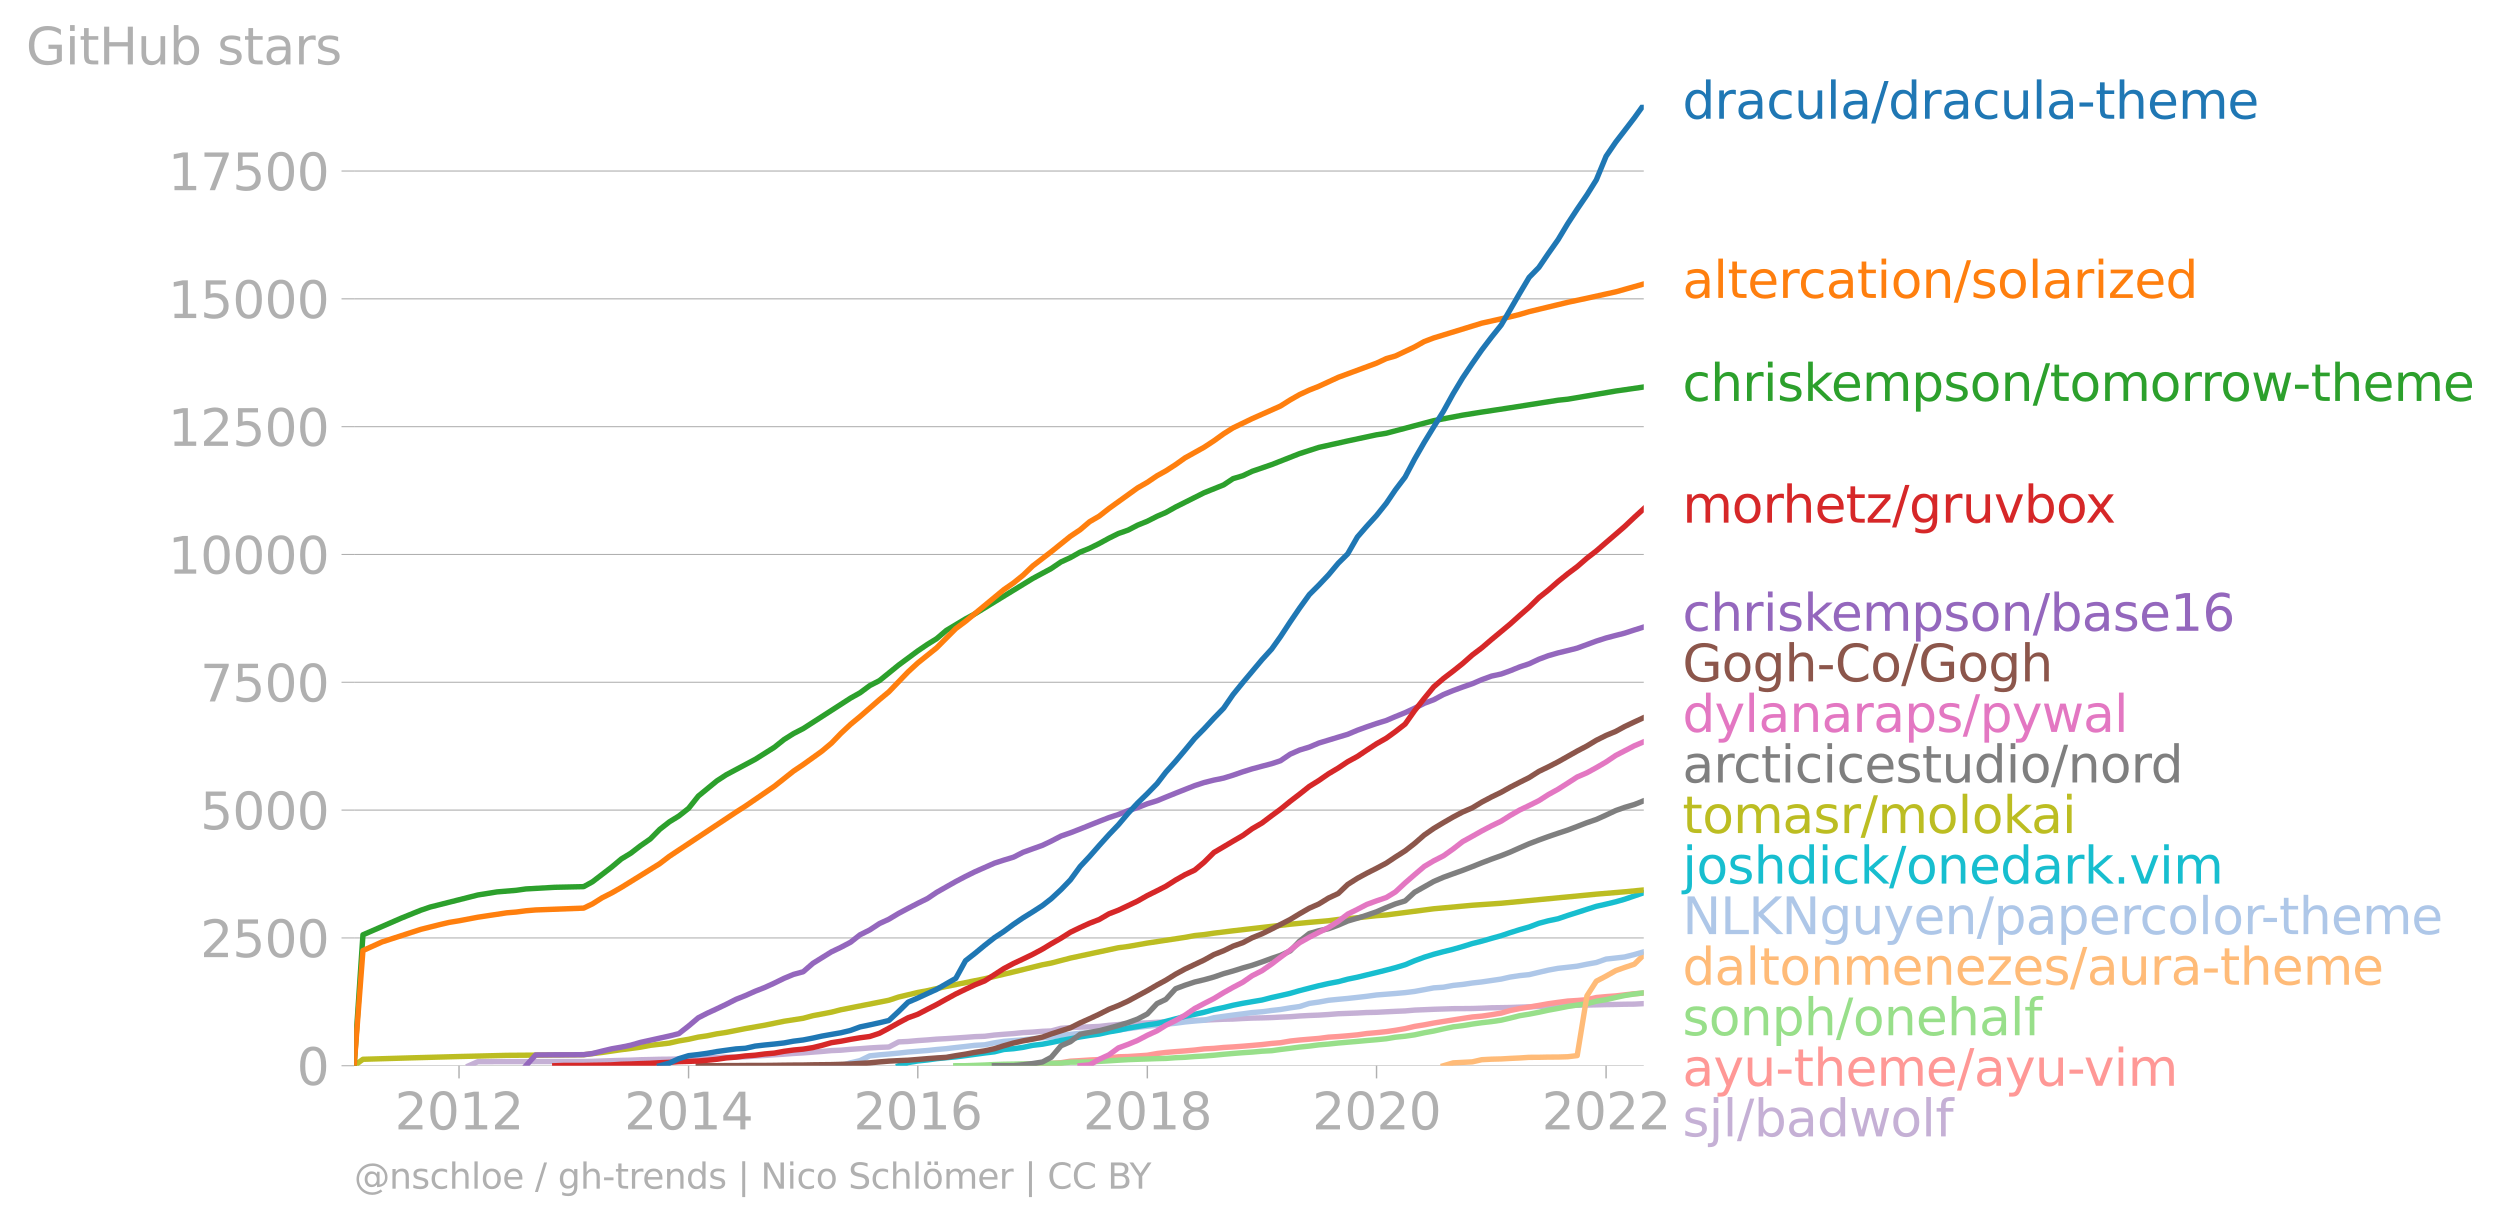 <?xml version="1.0" encoding="utf-8" standalone="no"?>
<!DOCTYPE svg PUBLIC "-//W3C//DTD SVG 1.1//EN"
  "http://www.w3.org/Graphics/SVG/1.1/DTD/svg11.dtd">
<svg xmlns:xlink="http://www.w3.org/1999/xlink" width="692.303pt" height="338.651pt" viewBox="0 0 692.303 338.651" xmlns="http://www.w3.org/2000/svg" version="1.1">
 <defs>
  <style type="text/css">*{stroke-linejoin: round; stroke-linecap: butt}</style>
 </defs>
 <g id="figure_1">
  <g id="patch_1">
   <path d="M 0 338.651 
L 692.303 338.651 
L 692.303 0 
L 0 0 
L 0 338.651 
z
" style="fill: none"/>
  </g>
  <g id="axes_1">
   <g id="patch_2">
    <path d="M 98.073 295.124 
L 455.193 295.124 
L 455.193 29.012 
L 98.073 29.012 
L 98.073 295.124 
z
" style="fill: none"/>
   </g>
   <g id="matplotlib.axis_1">
    <g id="xtick_1">
     <g id="line2d_1">
      <defs>
       <path id="m2a6c279528" d="M 0 0 
L 0 3.5 
" style="stroke: #b0b0b0; stroke-width: 0.4"/>
      </defs>
      <g>
       <use xlink:href="#m2a6c279528" x="127.116" y="295.124" style="fill: #b0b0b0; stroke: #b0b0b0; stroke-width: 0.4"/>
      </g>
     </g>
     <g id="text_1">
      <!-- 2012 -->
      <g style="fill: #b0b0b0" transform="translate(109.301 312.762)scale(0.14 -0.14)">
       <defs>
        <path id="DejaVuSans-32" d="M 1228 531 
L 3431 531 
L 3431 0 
L 469 0 
L 469 531 
Q 828 903 1448 1529 
Q 2069 2156 2228 2338 
Q 2531 2678 2651 2914 
Q 2772 3150 2772 3378 
Q 2772 3750 2511 3984 
Q 2250 4219 1831 4219 
Q 1534 4219 1204 4116 
Q 875 4013 500 3803 
L 500 4441 
Q 881 4594 1212 4672 
Q 1544 4750 1819 4750 
Q 2544 4750 2975 4387 
Q 3406 4025 3406 3419 
Q 3406 3131 3298 2873 
Q 3191 2616 2906 2266 
Q 2828 2175 2409 1742 
Q 1991 1309 1228 531 
z
" transform="scale(0.016)"/>
        <path id="DejaVuSans-30" d="M 2034 4250 
Q 1547 4250 1301 3770 
Q 1056 3291 1056 2328 
Q 1056 1369 1301 889 
Q 1547 409 2034 409 
Q 2525 409 2770 889 
Q 3016 1369 3016 2328 
Q 3016 3291 2770 3770 
Q 2525 4250 2034 4250 
z
M 2034 4750 
Q 2819 4750 3233 4129 
Q 3647 3509 3647 2328 
Q 3647 1150 3233 529 
Q 2819 -91 2034 -91 
Q 1250 -91 836 529 
Q 422 1150 422 2328 
Q 422 3509 836 4129 
Q 1250 4750 2034 4750 
z
" transform="scale(0.016)"/>
        <path id="DejaVuSans-31" d="M 794 531 
L 1825 531 
L 1825 4091 
L 703 3866 
L 703 4441 
L 1819 4666 
L 2450 4666 
L 2450 531 
L 3481 531 
L 3481 0 
L 794 0 
L 794 531 
z
" transform="scale(0.016)"/>
       </defs>
       <use xlink:href="#DejaVuSans-32"/>
       <use xlink:href="#DejaVuSans-30" x="63.623"/>
       <use xlink:href="#DejaVuSans-31" x="127.246"/>
       <use xlink:href="#DejaVuSans-32" x="190.869"/>
      </g>
     </g>
    </g>
    <g id="xtick_2">
     <g id="line2d_2">
      <g>
       <use xlink:href="#m2a6c279528" x="190.679" y="295.124" style="fill: #b0b0b0; stroke: #b0b0b0; stroke-width: 0.4"/>
      </g>
     </g>
     <g id="text_2">
      <!-- 2014 -->
      <g style="fill: #b0b0b0" transform="translate(172.864 312.762)scale(0.14 -0.14)">
       <defs>
        <path id="DejaVuSans-34" d="M 2419 4116 
L 825 1625 
L 2419 1625 
L 2419 4116 
z
M 2253 4666 
L 3047 4666 
L 3047 1625 
L 3713 1625 
L 3713 1100 
L 3047 1100 
L 3047 0 
L 2419 0 
L 2419 1100 
L 313 1100 
L 313 1709 
L 2253 4666 
z
" transform="scale(0.016)"/>
       </defs>
       <use xlink:href="#DejaVuSans-32"/>
       <use xlink:href="#DejaVuSans-30" x="63.623"/>
       <use xlink:href="#DejaVuSans-31" x="127.246"/>
       <use xlink:href="#DejaVuSans-34" x="190.869"/>
      </g>
     </g>
    </g>
    <g id="xtick_3">
     <g id="line2d_3">
      <g>
       <use xlink:href="#m2a6c279528" x="254.156" y="295.124" style="fill: #b0b0b0; stroke: #b0b0b0; stroke-width: 0.4"/>
      </g>
     </g>
     <g id="text_3">
      <!-- 2016 -->
      <g style="fill: #b0b0b0" transform="translate(236.341 312.762)scale(0.14 -0.14)">
       <defs>
        <path id="DejaVuSans-36" d="M 2113 2584 
Q 1688 2584 1439 2293 
Q 1191 2003 1191 1497 
Q 1191 994 1439 701 
Q 1688 409 2113 409 
Q 2538 409 2786 701 
Q 3034 994 3034 1497 
Q 3034 2003 2786 2293 
Q 2538 2584 2113 2584 
z
M 3366 4563 
L 3366 3988 
Q 3128 4100 2886 4159 
Q 2644 4219 2406 4219 
Q 1781 4219 1451 3797 
Q 1122 3375 1075 2522 
Q 1259 2794 1537 2939 
Q 1816 3084 2150 3084 
Q 2853 3084 3261 2657 
Q 3669 2231 3669 1497 
Q 3669 778 3244 343 
Q 2819 -91 2113 -91 
Q 1303 -91 875 529 
Q 447 1150 447 2328 
Q 447 3434 972 4092 
Q 1497 4750 2381 4750 
Q 2619 4750 2861 4703 
Q 3103 4656 3366 4563 
z
" transform="scale(0.016)"/>
       </defs>
       <use xlink:href="#DejaVuSans-32"/>
       <use xlink:href="#DejaVuSans-30" x="63.623"/>
       <use xlink:href="#DejaVuSans-31" x="127.246"/>
       <use xlink:href="#DejaVuSans-36" x="190.869"/>
      </g>
     </g>
    </g>
    <g id="xtick_4">
     <g id="line2d_4">
      <g>
       <use xlink:href="#m2a6c279528" x="317.719" y="295.124" style="fill: #b0b0b0; stroke: #b0b0b0; stroke-width: 0.4"/>
      </g>
     </g>
     <g id="text_4">
      <!-- 2018 -->
      <g style="fill: #b0b0b0" transform="translate(299.904 312.762)scale(0.14 -0.14)">
       <defs>
        <path id="DejaVuSans-38" d="M 2034 2216 
Q 1584 2216 1326 1975 
Q 1069 1734 1069 1313 
Q 1069 891 1326 650 
Q 1584 409 2034 409 
Q 2484 409 2743 651 
Q 3003 894 3003 1313 
Q 3003 1734 2745 1975 
Q 2488 2216 2034 2216 
z
M 1403 2484 
Q 997 2584 770 2862 
Q 544 3141 544 3541 
Q 544 4100 942 4425 
Q 1341 4750 2034 4750 
Q 2731 4750 3128 4425 
Q 3525 4100 3525 3541 
Q 3525 3141 3298 2862 
Q 3072 2584 2669 2484 
Q 3125 2378 3379 2068 
Q 3634 1759 3634 1313 
Q 3634 634 3220 271 
Q 2806 -91 2034 -91 
Q 1263 -91 848 271 
Q 434 634 434 1313 
Q 434 1759 690 2068 
Q 947 2378 1403 2484 
z
M 1172 3481 
Q 1172 3119 1398 2916 
Q 1625 2713 2034 2713 
Q 2441 2713 2670 2916 
Q 2900 3119 2900 3481 
Q 2900 3844 2670 4047 
Q 2441 4250 2034 4250 
Q 1625 4250 1398 4047 
Q 1172 3844 1172 3481 
z
" transform="scale(0.016)"/>
       </defs>
       <use xlink:href="#DejaVuSans-32"/>
       <use xlink:href="#DejaVuSans-30" x="63.623"/>
       <use xlink:href="#DejaVuSans-31" x="127.246"/>
       <use xlink:href="#DejaVuSans-38" x="190.869"/>
      </g>
     </g>
    </g>
    <g id="xtick_5">
     <g id="line2d_5">
      <g>
       <use xlink:href="#m2a6c279528" x="381.195" y="295.124" style="fill: #b0b0b0; stroke: #b0b0b0; stroke-width: 0.4"/>
      </g>
     </g>
     <g id="text_5">
      <!-- 2020 -->
      <g style="fill: #b0b0b0" transform="translate(363.38 312.762)scale(0.14 -0.14)">
       <use xlink:href="#DejaVuSans-32"/>
       <use xlink:href="#DejaVuSans-30" x="63.623"/>
       <use xlink:href="#DejaVuSans-32" x="127.246"/>
       <use xlink:href="#DejaVuSans-30" x="190.869"/>
      </g>
     </g>
    </g>
    <g id="xtick_6">
     <g id="line2d_6">
      <g>
       <use xlink:href="#m2a6c279528" x="444.759" y="295.124" style="fill: #b0b0b0; stroke: #b0b0b0; stroke-width: 0.4"/>
      </g>
     </g>
     <g id="text_6">
      <!-- 2022 -->
      <g style="fill: #b0b0b0" transform="translate(426.944 312.762)scale(0.14 -0.14)">
       <use xlink:href="#DejaVuSans-32"/>
       <use xlink:href="#DejaVuSans-30" x="63.623"/>
       <use xlink:href="#DejaVuSans-32" x="127.246"/>
       <use xlink:href="#DejaVuSans-32" x="190.869"/>
      </g>
     </g>
    </g>
   </g>
   <g id="matplotlib.axis_2">
    <g id="ytick_1">
     <g id="line2d_7">
      <path d="M 98.073 295.124 
L 455.193 295.124 
" clip-path="url(#pe4339083fb)" style="fill: none; stroke: #b0b0b0; stroke-width: 0.3; stroke-linecap: square"/>
     </g>
     <g id="line2d_8">
      <defs>
       <path id="me2d3da35e5" d="M 0 0 
L -3.5 0 
" style="stroke: #b0b0b0; stroke-width: 0.3"/>
      </defs>
      <g>
       <use xlink:href="#me2d3da35e5" x="98.073" y="295.124" style="fill: #b0b0b0; stroke: #b0b0b0; stroke-width: 0.3"/>
      </g>
     </g>
     <g id="text_7">
      <!-- 0 -->
      <g style="fill: #b0b0b0" transform="translate(82.166 300.443)scale(0.14 -0.14)">
       <use xlink:href="#DejaVuSans-30"/>
      </g>
     </g>
    </g>
    <g id="ytick_2">
     <g id="line2d_9">
      <path d="M 98.073 259.729 
L 455.193 259.729 
" clip-path="url(#pe4339083fb)" style="fill: none; stroke: #b0b0b0; stroke-width: 0.3; stroke-linecap: square"/>
     </g>
     <g id="line2d_10">
      <g>
       <use xlink:href="#me2d3da35e5" x="98.073" y="259.729" style="fill: #b0b0b0; stroke: #b0b0b0; stroke-width: 0.3"/>
      </g>
     </g>
     <g id="text_8">
      <!-- 2500 -->
      <g style="fill: #b0b0b0" transform="translate(55.443 265.048)scale(0.14 -0.14)">
       <defs>
        <path id="DejaVuSans-35" d="M 691 4666 
L 3169 4666 
L 3169 4134 
L 1269 4134 
L 1269 2991 
Q 1406 3038 1543 3061 
Q 1681 3084 1819 3084 
Q 2600 3084 3056 2656 
Q 3513 2228 3513 1497 
Q 3513 744 3044 326 
Q 2575 -91 1722 -91 
Q 1428 -91 1123 -41 
Q 819 9 494 109 
L 494 744 
Q 775 591 1075 516 
Q 1375 441 1709 441 
Q 2250 441 2565 725 
Q 2881 1009 2881 1497 
Q 2881 1984 2565 2268 
Q 2250 2553 1709 2553 
Q 1456 2553 1204 2497 
Q 953 2441 691 2322 
L 691 4666 
z
" transform="scale(0.016)"/>
       </defs>
       <use xlink:href="#DejaVuSans-32"/>
       <use xlink:href="#DejaVuSans-35" x="63.623"/>
       <use xlink:href="#DejaVuSans-30" x="127.246"/>
       <use xlink:href="#DejaVuSans-30" x="190.869"/>
      </g>
     </g>
    </g>
    <g id="ytick_3">
     <g id="line2d_11">
      <path d="M 98.073 224.334 
L 455.193 224.334 
" clip-path="url(#pe4339083fb)" style="fill: none; stroke: #b0b0b0; stroke-width: 0.3; stroke-linecap: square"/>
     </g>
     <g id="line2d_12">
      <g>
       <use xlink:href="#me2d3da35e5" x="98.073" y="224.334" style="fill: #b0b0b0; stroke: #b0b0b0; stroke-width: 0.3"/>
      </g>
     </g>
     <g id="text_9">
      <!-- 5000 -->
      <g style="fill: #b0b0b0" transform="translate(55.443 229.653)scale(0.14 -0.14)">
       <use xlink:href="#DejaVuSans-35"/>
       <use xlink:href="#DejaVuSans-30" x="63.623"/>
       <use xlink:href="#DejaVuSans-30" x="127.246"/>
       <use xlink:href="#DejaVuSans-30" x="190.869"/>
      </g>
     </g>
    </g>
    <g id="ytick_4">
     <g id="line2d_13">
      <path d="M 98.073 188.94 
L 455.193 188.94 
" clip-path="url(#pe4339083fb)" style="fill: none; stroke: #b0b0b0; stroke-width: 0.3; stroke-linecap: square"/>
     </g>
     <g id="line2d_14">
      <g>
       <use xlink:href="#me2d3da35e5" x="98.073" y="188.94" style="fill: #b0b0b0; stroke: #b0b0b0; stroke-width: 0.3"/>
      </g>
     </g>
     <g id="text_10">
      <!-- 7500 -->
      <g style="fill: #b0b0b0" transform="translate(55.443 194.259)scale(0.14 -0.14)">
       <defs>
        <path id="DejaVuSans-37" d="M 525 4666 
L 3525 4666 
L 3525 4397 
L 1831 0 
L 1172 0 
L 2766 4134 
L 525 4134 
L 525 4666 
z
" transform="scale(0.016)"/>
       </defs>
       <use xlink:href="#DejaVuSans-37"/>
       <use xlink:href="#DejaVuSans-35" x="63.623"/>
       <use xlink:href="#DejaVuSans-30" x="127.246"/>
       <use xlink:href="#DejaVuSans-30" x="190.869"/>
      </g>
     </g>
    </g>
    <g id="ytick_5">
     <g id="line2d_15">
      <path d="M 98.073 153.545 
L 455.193 153.545 
" clip-path="url(#pe4339083fb)" style="fill: none; stroke: #b0b0b0; stroke-width: 0.3; stroke-linecap: square"/>
     </g>
     <g id="line2d_16">
      <g>
       <use xlink:href="#me2d3da35e5" x="98.073" y="153.545" style="fill: #b0b0b0; stroke: #b0b0b0; stroke-width: 0.3"/>
      </g>
     </g>
     <g id="text_11">
      <!-- 10000 -->
      <g style="fill: #b0b0b0" transform="translate(46.536 158.864)scale(0.14 -0.14)">
       <use xlink:href="#DejaVuSans-31"/>
       <use xlink:href="#DejaVuSans-30" x="63.623"/>
       <use xlink:href="#DejaVuSans-30" x="127.246"/>
       <use xlink:href="#DejaVuSans-30" x="190.869"/>
       <use xlink:href="#DejaVuSans-30" x="254.492"/>
      </g>
     </g>
    </g>
    <g id="ytick_6">
     <g id="line2d_17">
      <path d="M 98.073 118.15 
L 455.193 118.15 
" clip-path="url(#pe4339083fb)" style="fill: none; stroke: #b0b0b0; stroke-width: 0.3; stroke-linecap: square"/>
     </g>
     <g id="line2d_18">
      <g>
       <use xlink:href="#me2d3da35e5" x="98.073" y="118.15" style="fill: #b0b0b0; stroke: #b0b0b0; stroke-width: 0.3"/>
      </g>
     </g>
     <g id="text_12">
      <!-- 12500 -->
      <g style="fill: #b0b0b0" transform="translate(46.536 123.469)scale(0.14 -0.14)">
       <use xlink:href="#DejaVuSans-31"/>
       <use xlink:href="#DejaVuSans-32" x="63.623"/>
       <use xlink:href="#DejaVuSans-35" x="127.246"/>
       <use xlink:href="#DejaVuSans-30" x="190.869"/>
       <use xlink:href="#DejaVuSans-30" x="254.492"/>
      </g>
     </g>
    </g>
    <g id="ytick_7">
     <g id="line2d_19">
      <path d="M 98.073 82.755 
L 455.193 82.755 
" clip-path="url(#pe4339083fb)" style="fill: none; stroke: #b0b0b0; stroke-width: 0.3; stroke-linecap: square"/>
     </g>
     <g id="line2d_20">
      <g>
       <use xlink:href="#me2d3da35e5" x="98.073" y="82.755" style="fill: #b0b0b0; stroke: #b0b0b0; stroke-width: 0.3"/>
      </g>
     </g>
     <g id="text_13">
      <!-- 15000 -->
      <g style="fill: #b0b0b0" transform="translate(46.536 88.074)scale(0.14 -0.14)">
       <use xlink:href="#DejaVuSans-31"/>
       <use xlink:href="#DejaVuSans-35" x="63.623"/>
       <use xlink:href="#DejaVuSans-30" x="127.246"/>
       <use xlink:href="#DejaVuSans-30" x="190.869"/>
       <use xlink:href="#DejaVuSans-30" x="254.492"/>
      </g>
     </g>
    </g>
    <g id="ytick_8">
     <g id="line2d_21">
      <path d="M 98.073 47.361 
L 455.193 47.361 
" clip-path="url(#pe4339083fb)" style="fill: none; stroke: #b0b0b0; stroke-width: 0.3; stroke-linecap: square"/>
     </g>
     <g id="line2d_22">
      <g>
       <use xlink:href="#me2d3da35e5" x="98.073" y="47.361" style="fill: #b0b0b0; stroke: #b0b0b0; stroke-width: 0.3"/>
      </g>
     </g>
     <g id="text_14">
      <!-- 17500 -->
      <g style="fill: #b0b0b0" transform="translate(46.536 52.679)scale(0.14 -0.14)">
       <use xlink:href="#DejaVuSans-31"/>
       <use xlink:href="#DejaVuSans-37" x="63.623"/>
       <use xlink:href="#DejaVuSans-35" x="127.246"/>
       <use xlink:href="#DejaVuSans-30" x="190.869"/>
       <use xlink:href="#DejaVuSans-30" x="254.492"/>
      </g>
     </g>
    </g>
    <g id="text_15">
     <!-- GitHub stars -->
     <g style="fill: #b0b0b0" transform="translate(7.2 17.838)scale(0.14 -0.14)">
      <defs>
       <path id="DejaVuSans-47" d="M 3809 666 
L 3809 1919 
L 2778 1919 
L 2778 2438 
L 4434 2438 
L 4434 434 
Q 4069 175 3628 42 
Q 3188 -91 2688 -91 
Q 1594 -91 976 548 
Q 359 1188 359 2328 
Q 359 3472 976 4111 
Q 1594 4750 2688 4750 
Q 3144 4750 3555 4637 
Q 3966 4525 4313 4306 
L 4313 3634 
Q 3963 3931 3569 4081 
Q 3175 4231 2741 4231 
Q 1884 4231 1454 3753 
Q 1025 3275 1025 2328 
Q 1025 1384 1454 906 
Q 1884 428 2741 428 
Q 3075 428 3337 486 
Q 3600 544 3809 666 
z
" transform="scale(0.016)"/>
       <path id="DejaVuSans-69" d="M 603 3500 
L 1178 3500 
L 1178 0 
L 603 0 
L 603 3500 
z
M 603 4863 
L 1178 4863 
L 1178 4134 
L 603 4134 
L 603 4863 
z
" transform="scale(0.016)"/>
       <path id="DejaVuSans-74" d="M 1172 4494 
L 1172 3500 
L 2356 3500 
L 2356 3053 
L 1172 3053 
L 1172 1153 
Q 1172 725 1289 603 
Q 1406 481 1766 481 
L 2356 481 
L 2356 0 
L 1766 0 
Q 1100 0 847 248 
Q 594 497 594 1153 
L 594 3053 
L 172 3053 
L 172 3500 
L 594 3500 
L 594 4494 
L 1172 4494 
z
" transform="scale(0.016)"/>
       <path id="DejaVuSans-48" d="M 628 4666 
L 1259 4666 
L 1259 2753 
L 3553 2753 
L 3553 4666 
L 4184 4666 
L 4184 0 
L 3553 0 
L 3553 2222 
L 1259 2222 
L 1259 0 
L 628 0 
L 628 4666 
z
" transform="scale(0.016)"/>
       <path id="DejaVuSans-75" d="M 544 1381 
L 544 3500 
L 1119 3500 
L 1119 1403 
Q 1119 906 1312 657 
Q 1506 409 1894 409 
Q 2359 409 2629 706 
Q 2900 1003 2900 1516 
L 2900 3500 
L 3475 3500 
L 3475 0 
L 2900 0 
L 2900 538 
Q 2691 219 2414 64 
Q 2138 -91 1772 -91 
Q 1169 -91 856 284 
Q 544 659 544 1381 
z
M 1991 3584 
L 1991 3584 
z
" transform="scale(0.016)"/>
       <path id="DejaVuSans-62" d="M 3116 1747 
Q 3116 2381 2855 2742 
Q 2594 3103 2138 3103 
Q 1681 3103 1420 2742 
Q 1159 2381 1159 1747 
Q 1159 1113 1420 752 
Q 1681 391 2138 391 
Q 2594 391 2855 752 
Q 3116 1113 3116 1747 
z
M 1159 2969 
Q 1341 3281 1617 3432 
Q 1894 3584 2278 3584 
Q 2916 3584 3314 3078 
Q 3713 2572 3713 1747 
Q 3713 922 3314 415 
Q 2916 -91 2278 -91 
Q 1894 -91 1617 61 
Q 1341 213 1159 525 
L 1159 0 
L 581 0 
L 581 4863 
L 1159 4863 
L 1159 2969 
z
" transform="scale(0.016)"/>
       <path id="DejaVuSans-20" transform="scale(0.016)"/>
       <path id="DejaVuSans-73" d="M 2834 3397 
L 2834 2853 
Q 2591 2978 2328 3040 
Q 2066 3103 1784 3103 
Q 1356 3103 1142 2972 
Q 928 2841 928 2578 
Q 928 2378 1081 2264 
Q 1234 2150 1697 2047 
L 1894 2003 
Q 2506 1872 2764 1633 
Q 3022 1394 3022 966 
Q 3022 478 2636 193 
Q 2250 -91 1575 -91 
Q 1294 -91 989 -36 
Q 684 19 347 128 
L 347 722 
Q 666 556 975 473 
Q 1284 391 1588 391 
Q 1994 391 2212 530 
Q 2431 669 2431 922 
Q 2431 1156 2273 1281 
Q 2116 1406 1581 1522 
L 1381 1569 
Q 847 1681 609 1914 
Q 372 2147 372 2553 
Q 372 3047 722 3315 
Q 1072 3584 1716 3584 
Q 2034 3584 2315 3537 
Q 2597 3491 2834 3397 
z
" transform="scale(0.016)"/>
       <path id="DejaVuSans-61" d="M 2194 1759 
Q 1497 1759 1228 1600 
Q 959 1441 959 1056 
Q 959 750 1161 570 
Q 1363 391 1709 391 
Q 2188 391 2477 730 
Q 2766 1069 2766 1631 
L 2766 1759 
L 2194 1759 
z
M 3341 1997 
L 3341 0 
L 2766 0 
L 2766 531 
Q 2569 213 2275 61 
Q 1981 -91 1556 -91 
Q 1019 -91 701 211 
Q 384 513 384 1019 
Q 384 1609 779 1909 
Q 1175 2209 1959 2209 
L 2766 2209 
L 2766 2266 
Q 2766 2663 2505 2880 
Q 2244 3097 1772 3097 
Q 1472 3097 1187 3025 
Q 903 2953 641 2809 
L 641 3341 
Q 956 3463 1253 3523 
Q 1550 3584 1831 3584 
Q 2591 3584 2966 3190 
Q 3341 2797 3341 1997 
z
" transform="scale(0.016)"/>
       <path id="DejaVuSans-72" d="M 2631 2963 
Q 2534 3019 2420 3045 
Q 2306 3072 2169 3072 
Q 1681 3072 1420 2755 
Q 1159 2438 1159 1844 
L 1159 0 
L 581 0 
L 581 3500 
L 1159 3500 
L 1159 2956 
Q 1341 3275 1631 3429 
Q 1922 3584 2338 3584 
Q 2397 3584 2469 3576 
Q 2541 3569 2628 3553 
L 2631 2963 
z
" transform="scale(0.016)"/>
      </defs>
      <use xlink:href="#DejaVuSans-47"/>
      <use xlink:href="#DejaVuSans-69" x="77.49"/>
      <use xlink:href="#DejaVuSans-74" x="105.273"/>
      <use xlink:href="#DejaVuSans-48" x="144.482"/>
      <use xlink:href="#DejaVuSans-75" x="219.678"/>
      <use xlink:href="#DejaVuSans-62" x="283.057"/>
      <use xlink:href="#DejaVuSans-20" x="346.533"/>
      <use xlink:href="#DejaVuSans-73" x="378.32"/>
      <use xlink:href="#DejaVuSans-74" x="430.42"/>
      <use xlink:href="#DejaVuSans-61" x="469.629"/>
      <use xlink:href="#DejaVuSans-72" x="530.908"/>
      <use xlink:href="#DejaVuSans-73" x="572.021"/>
     </g>
    </g>
   </g>
   <g id="line2d_23">
    <path d="M 129.811 295.124 
L 132.333 294.005 
L 135.029 294.005 
L 137.637 293.991 
L 140.333 293.991 
L 142.941 293.991 
L 145.637 293.991 
L 148.333 293.977 
L 150.941 293.977 
L 153.637 293.977 
L 156.245 293.977 
L 158.941 293.977 
L 161.636 293.977 
L 164.071 293.906 
L 166.767 293.807 
L 169.375 293.722 
L 172.071 293.637 
L 174.68 293.581 
L 177.375 293.467 
L 180.071 293.411 
L 182.679 293.34 
L 185.375 293.312 
L 187.984 293.255 
L 190.679 293.17 
L 193.375 293 
L 195.809 292.887 
L 198.505 292.816 
L 201.114 292.731 
L 203.809 292.717 
L 206.418 292.66 
L 209.113 292.434 
L 211.809 292.278 
L 214.418 292.094 
L 217.113 291.924 
L 219.722 291.726 
L 222.417 291.57 
L 225.113 291.358 
L 227.548 291.174 
L 230.243 290.933 
L 232.852 290.82 
L 235.547 290.579 
L 238.156 290.409 
L 240.852 290.197 
L 243.547 290.041 
L 246.156 289.942 
L 248.851 288.526 
L 251.46 288.399 
L 254.156 288.158 
L 256.851 287.974 
L 259.373 287.762 
L 262.068 287.62 
L 264.677 287.45 
L 267.373 287.266 
L 269.981 287.068 
L 272.677 286.969 
L 275.372 286.629 
L 277.981 286.417 
L 280.676 286.219 
L 283.285 285.95 
L 285.981 285.808 
L 288.676 285.596 
L 291.111 285.497 
L 293.807 284.76 
L 296.415 284.562 
L 299.111 284.435 
L 301.719 284.364 
L 304.415 284.236 
L 307.11 283.925 
L 309.719 283.727 
L 312.415 283.444 
L 315.023 283.373 
L 317.719 283.26 
L 320.414 283.09 
L 322.849 283.019 
L 325.545 282.934 
L 328.153 282.707 
L 330.849 282.566 
L 333.458 282.495 
L 336.153 282.368 
L 338.849 282.254 
L 341.457 282.198 
L 344.153 282.042 
L 346.762 281.929 
L 349.457 281.872 
L 352.153 281.787 
L 354.587 281.66 
L 357.283 281.546 
L 359.892 281.348 
L 362.587 281.207 
L 365.196 281.108 
L 367.891 280.938 
L 370.587 280.725 
L 373.196 280.626 
L 375.891 280.527 
L 378.5 280.386 
L 381.195 280.329 
L 383.891 280.187 
L 386.413 280.06 
L 389.108 279.947 
L 391.717 279.72 
L 394.412 279.607 
L 397.021 279.494 
L 399.716 279.409 
L 402.412 279.324 
L 405.021 279.31 
L 407.716 279.281 
L 410.325 279.196 
L 413.02 279.083 
L 415.716 279.041 
L 418.151 278.998 
L 420.846 278.899 
L 423.455 278.814 
L 426.15 278.701 
L 428.759 278.587 
L 431.455 278.573 
L 434.15 278.46 
L 436.759 278.375 
L 439.454 278.318 
L 442.063 278.262 
L 444.759 278.191 
L 447.454 278.149 
L 449.889 278.092 
L 452.585 278.064 
L 455.193 277.922 
" clip-path="url(#pe4339083fb)" style="fill: none; stroke: #c5b0d5; stroke-width: 1.5; stroke-linecap: square"/>
   </g>
   <g id="line2d_24">
    <path d="M 277.981 295.124 
L 280.676 294.926 
L 283.285 294.756 
L 285.981 294.643 
L 288.676 294.614 
L 291.111 294.487 
L 293.807 294.289 
L 296.415 293.864 
L 299.111 293.708 
L 301.719 293.538 
L 304.415 293.411 
L 307.11 292.958 
L 309.719 292.646 
L 312.415 292.576 
L 315.023 292.406 
L 317.719 292.222 
L 320.414 291.74 
L 322.849 291.443 
L 325.545 291.216 
L 328.153 291.018 
L 330.849 290.777 
L 333.458 290.466 
L 336.153 290.324 
L 338.849 290.07 
L 341.457 289.914 
L 344.153 289.716 
L 346.762 289.503 
L 349.457 289.263 
L 352.153 288.951 
L 354.587 288.753 
L 357.283 288.286 
L 359.892 288.003 
L 362.587 287.776 
L 365.196 287.564 
L 367.891 287.21 
L 370.587 287.04 
L 373.196 286.827 
L 375.891 286.573 
L 378.5 286.204 
L 381.195 285.964 
L 383.891 285.681 
L 386.413 285.312 
L 389.108 284.845 
L 391.717 284.236 
L 394.412 283.798 
L 397.021 283.302 
L 399.716 282.863 
L 402.412 282.438 
L 405.021 282.028 
L 407.716 281.617 
L 410.325 281.391 
L 413.02 280.994 
L 415.716 280.555 
L 418.151 279.848 
L 420.846 279.295 
L 423.455 278.871 
L 426.15 278.418 
L 428.759 277.95 
L 431.455 277.568 
L 434.15 277.214 
L 436.759 277.058 
L 439.454 276.832 
L 442.063 276.237 
L 444.759 275.982 
L 447.454 275.784 
L 449.889 275.501 
L 452.585 275.19 
L 455.193 275.006 
" clip-path="url(#pe4339083fb)" style="fill: none; stroke: #ff9896; stroke-width: 1.5; stroke-linecap: square"/>
   </g>
   <g id="line2d_25">
    <path d="M 264.677 295.124 
L 267.373 295.11 
L 269.981 295.025 
L 272.677 294.926 
L 275.372 294.798 
L 277.981 294.713 
L 280.676 294.671 
L 283.285 294.614 
L 285.981 294.614 
L 288.676 294.515 
L 291.111 294.444 
L 293.807 294.388 
L 296.415 294.133 
L 299.111 294.119 
L 301.719 294.076 
L 304.415 293.921 
L 307.11 293.765 
L 309.719 293.595 
L 312.415 293.439 
L 315.023 293.34 
L 317.719 293.255 
L 320.414 293.156 
L 322.849 293.099 
L 325.545 292.901 
L 328.153 292.788 
L 330.849 292.576 
L 333.458 292.434 
L 336.153 292.222 
L 338.849 291.953 
L 341.457 291.726 
L 344.153 291.514 
L 346.762 291.344 
L 349.457 291.103 
L 352.153 290.962 
L 354.587 290.622 
L 357.283 290.296 
L 359.892 289.956 
L 362.587 289.687 
L 365.196 289.348 
L 367.891 289.121 
L 370.587 288.838 
L 373.196 288.611 
L 375.891 288.385 
L 378.5 288.144 
L 381.195 287.918 
L 383.891 287.649 
L 386.413 287.224 
L 389.108 286.955 
L 391.717 286.573 
L 394.412 285.992 
L 397.021 285.525 
L 399.716 284.916 
L 402.412 284.35 
L 405.021 284.024 
L 407.716 283.585 
L 410.325 283.217 
L 413.02 282.906 
L 415.716 282.509 
L 418.151 281.943 
L 420.846 281.263 
L 423.455 280.839 
L 426.15 280.315 
L 428.759 279.748 
L 431.455 279.253 
L 434.15 278.715 
L 436.759 278.318 
L 439.454 277.95 
L 442.063 277.257 
L 444.759 276.832 
L 447.454 276.209 
L 449.889 275.685 
L 452.585 275.26 
L 455.193 274.935 
" clip-path="url(#pe4339083fb)" style="fill: none; stroke: #98df8a; stroke-width: 1.5; stroke-linecap: square"/>
   </g>
   <g id="text_16">
    <!-- dracula/dracula-theme -->
    <g style="fill: #1f77b4" transform="translate(465.907 32.875)scale(0.14 -0.14)">
     <defs>
      <path id="DejaVuSans-64" d="M 2906 2969 
L 2906 4863 
L 3481 4863 
L 3481 0 
L 2906 0 
L 2906 525 
Q 2725 213 2448 61 
Q 2172 -91 1784 -91 
Q 1150 -91 751 415 
Q 353 922 353 1747 
Q 353 2572 751 3078 
Q 1150 3584 1784 3584 
Q 2172 3584 2448 3432 
Q 2725 3281 2906 2969 
z
M 947 1747 
Q 947 1113 1208 752 
Q 1469 391 1925 391 
Q 2381 391 2643 752 
Q 2906 1113 2906 1747 
Q 2906 2381 2643 2742 
Q 2381 3103 1925 3103 
Q 1469 3103 1208 2742 
Q 947 2381 947 1747 
z
" transform="scale(0.016)"/>
      <path id="DejaVuSans-63" d="M 3122 3366 
L 3122 2828 
Q 2878 2963 2633 3030 
Q 2388 3097 2138 3097 
Q 1578 3097 1268 2742 
Q 959 2388 959 1747 
Q 959 1106 1268 751 
Q 1578 397 2138 397 
Q 2388 397 2633 464 
Q 2878 531 3122 666 
L 3122 134 
Q 2881 22 2623 -34 
Q 2366 -91 2075 -91 
Q 1284 -91 818 406 
Q 353 903 353 1747 
Q 353 2603 823 3093 
Q 1294 3584 2113 3584 
Q 2378 3584 2631 3529 
Q 2884 3475 3122 3366 
z
" transform="scale(0.016)"/>
      <path id="DejaVuSans-6c" d="M 603 4863 
L 1178 4863 
L 1178 0 
L 603 0 
L 603 4863 
z
" transform="scale(0.016)"/>
      <path id="DejaVuSans-2f" d="M 1625 4666 
L 2156 4666 
L 531 -594 
L 0 -594 
L 1625 4666 
z
" transform="scale(0.016)"/>
      <path id="DejaVuSans-2d" d="M 313 2009 
L 1997 2009 
L 1997 1497 
L 313 1497 
L 313 2009 
z
" transform="scale(0.016)"/>
      <path id="DejaVuSans-68" d="M 3513 2113 
L 3513 0 
L 2938 0 
L 2938 2094 
Q 2938 2591 2744 2837 
Q 2550 3084 2163 3084 
Q 1697 3084 1428 2787 
Q 1159 2491 1159 1978 
L 1159 0 
L 581 0 
L 581 4863 
L 1159 4863 
L 1159 2956 
Q 1366 3272 1645 3428 
Q 1925 3584 2291 3584 
Q 2894 3584 3203 3211 
Q 3513 2838 3513 2113 
z
" transform="scale(0.016)"/>
      <path id="DejaVuSans-65" d="M 3597 1894 
L 3597 1613 
L 953 1613 
Q 991 1019 1311 708 
Q 1631 397 2203 397 
Q 2534 397 2845 478 
Q 3156 559 3463 722 
L 3463 178 
Q 3153 47 2828 -22 
Q 2503 -91 2169 -91 
Q 1331 -91 842 396 
Q 353 884 353 1716 
Q 353 2575 817 3079 
Q 1281 3584 2069 3584 
Q 2775 3584 3186 3129 
Q 3597 2675 3597 1894 
z
M 3022 2063 
Q 3016 2534 2758 2815 
Q 2500 3097 2075 3097 
Q 1594 3097 1305 2825 
Q 1016 2553 972 2059 
L 3022 2063 
z
" transform="scale(0.016)"/>
      <path id="DejaVuSans-6d" d="M 3328 2828 
Q 3544 3216 3844 3400 
Q 4144 3584 4550 3584 
Q 5097 3584 5394 3201 
Q 5691 2819 5691 2113 
L 5691 0 
L 5113 0 
L 5113 2094 
Q 5113 2597 4934 2840 
Q 4756 3084 4391 3084 
Q 3944 3084 3684 2787 
Q 3425 2491 3425 1978 
L 3425 0 
L 2847 0 
L 2847 2094 
Q 2847 2600 2669 2842 
Q 2491 3084 2119 3084 
Q 1678 3084 1418 2786 
Q 1159 2488 1159 1978 
L 1159 0 
L 581 0 
L 581 3500 
L 1159 3500 
L 1159 2956 
Q 1356 3278 1631 3431 
Q 1906 3584 2284 3584 
Q 2666 3584 2933 3390 
Q 3200 3197 3328 2828 
z
" transform="scale(0.016)"/>
     </defs>
     <use xlink:href="#DejaVuSans-64"/>
     <use xlink:href="#DejaVuSans-72" x="63.477"/>
     <use xlink:href="#DejaVuSans-61" x="104.59"/>
     <use xlink:href="#DejaVuSans-63" x="165.869"/>
     <use xlink:href="#DejaVuSans-75" x="220.85"/>
     <use xlink:href="#DejaVuSans-6c" x="284.229"/>
     <use xlink:href="#DejaVuSans-61" x="312.012"/>
     <use xlink:href="#DejaVuSans-2f" x="373.291"/>
     <use xlink:href="#DejaVuSans-64" x="406.982"/>
     <use xlink:href="#DejaVuSans-72" x="470.459"/>
     <use xlink:href="#DejaVuSans-61" x="511.572"/>
     <use xlink:href="#DejaVuSans-63" x="572.852"/>
     <use xlink:href="#DejaVuSans-75" x="627.832"/>
     <use xlink:href="#DejaVuSans-6c" x="691.211"/>
     <use xlink:href="#DejaVuSans-61" x="718.994"/>
     <use xlink:href="#DejaVuSans-2d" x="780.273"/>
     <use xlink:href="#DejaVuSans-74" x="816.357"/>
     <use xlink:href="#DejaVuSans-68" x="855.566"/>
     <use xlink:href="#DejaVuSans-65" x="918.945"/>
     <use xlink:href="#DejaVuSans-6d" x="980.469"/>
     <use xlink:href="#DejaVuSans-65" x="1077.881"/>
    </g>
   </g>
   <g id="text_17">
    <!-- altercation/solarized -->
    <g style="fill: #ff7f0e" transform="translate(465.907 82.499)scale(0.14 -0.14)">
     <defs>
      <path id="DejaVuSans-6f" d="M 1959 3097 
Q 1497 3097 1228 2736 
Q 959 2375 959 1747 
Q 959 1119 1226 758 
Q 1494 397 1959 397 
Q 2419 397 2687 759 
Q 2956 1122 2956 1747 
Q 2956 2369 2687 2733 
Q 2419 3097 1959 3097 
z
M 1959 3584 
Q 2709 3584 3137 3096 
Q 3566 2609 3566 1747 
Q 3566 888 3137 398 
Q 2709 -91 1959 -91 
Q 1206 -91 779 398 
Q 353 888 353 1747 
Q 353 2609 779 3096 
Q 1206 3584 1959 3584 
z
" transform="scale(0.016)"/>
      <path id="DejaVuSans-6e" d="M 3513 2113 
L 3513 0 
L 2938 0 
L 2938 2094 
Q 2938 2591 2744 2837 
Q 2550 3084 2163 3084 
Q 1697 3084 1428 2787 
Q 1159 2491 1159 1978 
L 1159 0 
L 581 0 
L 581 3500 
L 1159 3500 
L 1159 2956 
Q 1366 3272 1645 3428 
Q 1925 3584 2291 3584 
Q 2894 3584 3203 3211 
Q 3513 2838 3513 2113 
z
" transform="scale(0.016)"/>
      <path id="DejaVuSans-7a" d="M 353 3500 
L 3084 3500 
L 3084 2975 
L 922 459 
L 3084 459 
L 3084 0 
L 275 0 
L 275 525 
L 2438 3041 
L 353 3041 
L 353 3500 
z
" transform="scale(0.016)"/>
     </defs>
     <use xlink:href="#DejaVuSans-61"/>
     <use xlink:href="#DejaVuSans-6c" x="61.279"/>
     <use xlink:href="#DejaVuSans-74" x="89.062"/>
     <use xlink:href="#DejaVuSans-65" x="128.271"/>
     <use xlink:href="#DejaVuSans-72" x="189.795"/>
     <use xlink:href="#DejaVuSans-63" x="228.658"/>
     <use xlink:href="#DejaVuSans-61" x="283.639"/>
     <use xlink:href="#DejaVuSans-74" x="344.918"/>
     <use xlink:href="#DejaVuSans-69" x="384.127"/>
     <use xlink:href="#DejaVuSans-6f" x="411.91"/>
     <use xlink:href="#DejaVuSans-6e" x="473.092"/>
     <use xlink:href="#DejaVuSans-2f" x="536.471"/>
     <use xlink:href="#DejaVuSans-73" x="570.162"/>
     <use xlink:href="#DejaVuSans-6f" x="622.262"/>
     <use xlink:href="#DejaVuSans-6c" x="683.443"/>
     <use xlink:href="#DejaVuSans-61" x="711.227"/>
     <use xlink:href="#DejaVuSans-72" x="772.506"/>
     <use xlink:href="#DejaVuSans-69" x="813.619"/>
     <use xlink:href="#DejaVuSans-7a" x="841.402"/>
     <use xlink:href="#DejaVuSans-65" x="893.893"/>
     <use xlink:href="#DejaVuSans-64" x="955.416"/>
    </g>
   </g>
   <g id="text_18">
    <!-- chriskempson/tomorrow-theme -->
    <g style="fill: #2ca02c" transform="translate(465.907 111.027)scale(0.14 -0.14)">
     <defs>
      <path id="DejaVuSans-6b" d="M 581 4863 
L 1159 4863 
L 1159 1991 
L 2875 3500 
L 3609 3500 
L 1753 1863 
L 3688 0 
L 2938 0 
L 1159 1709 
L 1159 0 
L 581 0 
L 581 4863 
z
" transform="scale(0.016)"/>
      <path id="DejaVuSans-70" d="M 1159 525 
L 1159 -1331 
L 581 -1331 
L 581 3500 
L 1159 3500 
L 1159 2969 
Q 1341 3281 1617 3432 
Q 1894 3584 2278 3584 
Q 2916 3584 3314 3078 
Q 3713 2572 3713 1747 
Q 3713 922 3314 415 
Q 2916 -91 2278 -91 
Q 1894 -91 1617 61 
Q 1341 213 1159 525 
z
M 3116 1747 
Q 3116 2381 2855 2742 
Q 2594 3103 2138 3103 
Q 1681 3103 1420 2742 
Q 1159 2381 1159 1747 
Q 1159 1113 1420 752 
Q 1681 391 2138 391 
Q 2594 391 2855 752 
Q 3116 1113 3116 1747 
z
" transform="scale(0.016)"/>
      <path id="DejaVuSans-77" d="M 269 3500 
L 844 3500 
L 1563 769 
L 2278 3500 
L 2956 3500 
L 3675 769 
L 4391 3500 
L 4966 3500 
L 4050 0 
L 3372 0 
L 2619 2869 
L 1863 0 
L 1184 0 
L 269 3500 
z
" transform="scale(0.016)"/>
     </defs>
     <use xlink:href="#DejaVuSans-63"/>
     <use xlink:href="#DejaVuSans-68" x="54.98"/>
     <use xlink:href="#DejaVuSans-72" x="118.359"/>
     <use xlink:href="#DejaVuSans-69" x="159.473"/>
     <use xlink:href="#DejaVuSans-73" x="187.256"/>
     <use xlink:href="#DejaVuSans-6b" x="239.355"/>
     <use xlink:href="#DejaVuSans-65" x="293.641"/>
     <use xlink:href="#DejaVuSans-6d" x="355.164"/>
     <use xlink:href="#DejaVuSans-70" x="452.576"/>
     <use xlink:href="#DejaVuSans-73" x="516.053"/>
     <use xlink:href="#DejaVuSans-6f" x="568.152"/>
     <use xlink:href="#DejaVuSans-6e" x="629.334"/>
     <use xlink:href="#DejaVuSans-2f" x="692.713"/>
     <use xlink:href="#DejaVuSans-74" x="726.404"/>
     <use xlink:href="#DejaVuSans-6f" x="765.613"/>
     <use xlink:href="#DejaVuSans-6d" x="826.795"/>
     <use xlink:href="#DejaVuSans-6f" x="924.207"/>
     <use xlink:href="#DejaVuSans-72" x="985.389"/>
     <use xlink:href="#DejaVuSans-72" x="1024.752"/>
     <use xlink:href="#DejaVuSans-6f" x="1063.615"/>
     <use xlink:href="#DejaVuSans-77" x="1124.797"/>
     <use xlink:href="#DejaVuSans-2d" x="1206.584"/>
     <use xlink:href="#DejaVuSans-74" x="1242.668"/>
     <use xlink:href="#DejaVuSans-68" x="1281.877"/>
     <use xlink:href="#DejaVuSans-65" x="1345.256"/>
     <use xlink:href="#DejaVuSans-6d" x="1406.779"/>
     <use xlink:href="#DejaVuSans-65" x="1504.191"/>
    </g>
   </g>
   <g id="text_19">
    <!-- morhetz/gruvbox -->
    <g style="fill: #d62728" transform="translate(465.907 144.737)scale(0.14 -0.14)">
     <defs>
      <path id="DejaVuSans-67" d="M 2906 1791 
Q 2906 2416 2648 2759 
Q 2391 3103 1925 3103 
Q 1463 3103 1205 2759 
Q 947 2416 947 1791 
Q 947 1169 1205 825 
Q 1463 481 1925 481 
Q 2391 481 2648 825 
Q 2906 1169 2906 1791 
z
M 3481 434 
Q 3481 -459 3084 -895 
Q 2688 -1331 1869 -1331 
Q 1566 -1331 1297 -1286 
Q 1028 -1241 775 -1147 
L 775 -588 
Q 1028 -725 1275 -790 
Q 1522 -856 1778 -856 
Q 2344 -856 2625 -561 
Q 2906 -266 2906 331 
L 2906 616 
Q 2728 306 2450 153 
Q 2172 0 1784 0 
Q 1141 0 747 490 
Q 353 981 353 1791 
Q 353 2603 747 3093 
Q 1141 3584 1784 3584 
Q 2172 3584 2450 3431 
Q 2728 3278 2906 2969 
L 2906 3500 
L 3481 3500 
L 3481 434 
z
" transform="scale(0.016)"/>
      <path id="DejaVuSans-76" d="M 191 3500 
L 800 3500 
L 1894 563 
L 2988 3500 
L 3597 3500 
L 2284 0 
L 1503 0 
L 191 3500 
z
" transform="scale(0.016)"/>
      <path id="DejaVuSans-78" d="M 3513 3500 
L 2247 1797 
L 3578 0 
L 2900 0 
L 1881 1375 
L 863 0 
L 184 0 
L 1544 1831 
L 300 3500 
L 978 3500 
L 1906 2253 
L 2834 3500 
L 3513 3500 
z
" transform="scale(0.016)"/>
     </defs>
     <use xlink:href="#DejaVuSans-6d"/>
     <use xlink:href="#DejaVuSans-6f" x="97.412"/>
     <use xlink:href="#DejaVuSans-72" x="158.594"/>
     <use xlink:href="#DejaVuSans-68" x="197.957"/>
     <use xlink:href="#DejaVuSans-65" x="261.336"/>
     <use xlink:href="#DejaVuSans-74" x="322.859"/>
     <use xlink:href="#DejaVuSans-7a" x="362.068"/>
     <use xlink:href="#DejaVuSans-2f" x="414.559"/>
     <use xlink:href="#DejaVuSans-67" x="448.25"/>
     <use xlink:href="#DejaVuSans-72" x="511.727"/>
     <use xlink:href="#DejaVuSans-75" x="552.84"/>
     <use xlink:href="#DejaVuSans-76" x="616.219"/>
     <use xlink:href="#DejaVuSans-62" x="675.398"/>
     <use xlink:href="#DejaVuSans-6f" x="738.875"/>
     <use xlink:href="#DejaVuSans-78" x="796.932"/>
    </g>
   </g>
   <g id="text_20">
    <!-- chriskempson/base16 -->
    <g style="fill: #9467bd" transform="translate(465.907 174.686)scale(0.14 -0.14)">
     <use xlink:href="#DejaVuSans-63"/>
     <use xlink:href="#DejaVuSans-68" x="54.98"/>
     <use xlink:href="#DejaVuSans-72" x="118.359"/>
     <use xlink:href="#DejaVuSans-69" x="159.473"/>
     <use xlink:href="#DejaVuSans-73" x="187.256"/>
     <use xlink:href="#DejaVuSans-6b" x="239.355"/>
     <use xlink:href="#DejaVuSans-65" x="293.641"/>
     <use xlink:href="#DejaVuSans-6d" x="355.164"/>
     <use xlink:href="#DejaVuSans-70" x="452.576"/>
     <use xlink:href="#DejaVuSans-73" x="516.053"/>
     <use xlink:href="#DejaVuSans-6f" x="568.152"/>
     <use xlink:href="#DejaVuSans-6e" x="629.334"/>
     <use xlink:href="#DejaVuSans-2f" x="692.713"/>
     <use xlink:href="#DejaVuSans-62" x="726.404"/>
     <use xlink:href="#DejaVuSans-61" x="789.881"/>
     <use xlink:href="#DejaVuSans-73" x="851.16"/>
     <use xlink:href="#DejaVuSans-65" x="903.26"/>
     <use xlink:href="#DejaVuSans-31" x="964.783"/>
     <use xlink:href="#DejaVuSans-36" x="1028.406"/>
    </g>
   </g>
   <g id="text_21">
    <!-- Gogh-Co/Gogh -->
    <g style="fill: #8c564b" transform="translate(465.907 188.686)scale(0.14 -0.14)">
     <defs>
      <path id="DejaVuSans-43" d="M 4122 4306 
L 4122 3641 
Q 3803 3938 3442 4084 
Q 3081 4231 2675 4231 
Q 1875 4231 1450 3742 
Q 1025 3253 1025 2328 
Q 1025 1406 1450 917 
Q 1875 428 2675 428 
Q 3081 428 3442 575 
Q 3803 722 4122 1019 
L 4122 359 
Q 3791 134 3420 21 
Q 3050 -91 2638 -91 
Q 1578 -91 968 557 
Q 359 1206 359 2328 
Q 359 3453 968 4101 
Q 1578 4750 2638 4750 
Q 3056 4750 3426 4639 
Q 3797 4528 4122 4306 
z
" transform="scale(0.016)"/>
     </defs>
     <use xlink:href="#DejaVuSans-47"/>
     <use xlink:href="#DejaVuSans-6f" x="77.49"/>
     <use xlink:href="#DejaVuSans-67" x="138.672"/>
     <use xlink:href="#DejaVuSans-68" x="202.148"/>
     <use xlink:href="#DejaVuSans-2d" x="265.527"/>
     <use xlink:href="#DejaVuSans-43" x="301.611"/>
     <use xlink:href="#DejaVuSans-6f" x="371.436"/>
     <use xlink:href="#DejaVuSans-2f" x="432.617"/>
     <use xlink:href="#DejaVuSans-47" x="466.309"/>
     <use xlink:href="#DejaVuSans-6f" x="543.799"/>
     <use xlink:href="#DejaVuSans-67" x="604.98"/>
     <use xlink:href="#DejaVuSans-68" x="668.457"/>
    </g>
   </g>
   <g id="text_22">
    <!-- dylanaraps/pywal -->
    <g style="fill: #e377c2" transform="translate(465.907 202.686)scale(0.14 -0.14)">
     <defs>
      <path id="DejaVuSans-79" d="M 2059 -325 
Q 1816 -950 1584 -1140 
Q 1353 -1331 966 -1331 
L 506 -1331 
L 506 -850 
L 844 -850 
Q 1081 -850 1212 -737 
Q 1344 -625 1503 -206 
L 1606 56 
L 191 3500 
L 800 3500 
L 1894 763 
L 2988 3500 
L 3597 3500 
L 2059 -325 
z
" transform="scale(0.016)"/>
     </defs>
     <use xlink:href="#DejaVuSans-64"/>
     <use xlink:href="#DejaVuSans-79" x="63.477"/>
     <use xlink:href="#DejaVuSans-6c" x="122.656"/>
     <use xlink:href="#DejaVuSans-61" x="150.439"/>
     <use xlink:href="#DejaVuSans-6e" x="211.719"/>
     <use xlink:href="#DejaVuSans-61" x="275.098"/>
     <use xlink:href="#DejaVuSans-72" x="336.377"/>
     <use xlink:href="#DejaVuSans-61" x="377.49"/>
     <use xlink:href="#DejaVuSans-70" x="438.77"/>
     <use xlink:href="#DejaVuSans-73" x="502.246"/>
     <use xlink:href="#DejaVuSans-2f" x="554.346"/>
     <use xlink:href="#DejaVuSans-70" x="588.037"/>
     <use xlink:href="#DejaVuSans-79" x="651.514"/>
     <use xlink:href="#DejaVuSans-77" x="710.693"/>
     <use xlink:href="#DejaVuSans-61" x="792.48"/>
     <use xlink:href="#DejaVuSans-6c" x="853.76"/>
    </g>
   </g>
   <g id="text_23">
    <!-- arcticicestudio/nord -->
    <g style="fill: #7f7f7f" transform="translate(465.907 216.686)scale(0.14 -0.14)">
     <use xlink:href="#DejaVuSans-61"/>
     <use xlink:href="#DejaVuSans-72" x="61.279"/>
     <use xlink:href="#DejaVuSans-63" x="100.143"/>
     <use xlink:href="#DejaVuSans-74" x="155.123"/>
     <use xlink:href="#DejaVuSans-69" x="194.332"/>
     <use xlink:href="#DejaVuSans-63" x="222.115"/>
     <use xlink:href="#DejaVuSans-69" x="277.096"/>
     <use xlink:href="#DejaVuSans-63" x="304.879"/>
     <use xlink:href="#DejaVuSans-65" x="359.859"/>
     <use xlink:href="#DejaVuSans-73" x="421.383"/>
     <use xlink:href="#DejaVuSans-74" x="473.482"/>
     <use xlink:href="#DejaVuSans-75" x="512.691"/>
     <use xlink:href="#DejaVuSans-64" x="576.07"/>
     <use xlink:href="#DejaVuSans-69" x="639.547"/>
     <use xlink:href="#DejaVuSans-6f" x="667.33"/>
     <use xlink:href="#DejaVuSans-2f" x="728.512"/>
     <use xlink:href="#DejaVuSans-6e" x="762.203"/>
     <use xlink:href="#DejaVuSans-6f" x="825.582"/>
     <use xlink:href="#DejaVuSans-72" x="886.764"/>
     <use xlink:href="#DejaVuSans-64" x="926.127"/>
    </g>
   </g>
   <g id="text_24">
    <!-- tomasr/molokai -->
    <g style="fill: #bcbd22" transform="translate(465.907 230.686)scale(0.14 -0.14)">
     <use xlink:href="#DejaVuSans-74"/>
     <use xlink:href="#DejaVuSans-6f" x="39.209"/>
     <use xlink:href="#DejaVuSans-6d" x="100.391"/>
     <use xlink:href="#DejaVuSans-61" x="197.803"/>
     <use xlink:href="#DejaVuSans-73" x="259.082"/>
     <use xlink:href="#DejaVuSans-72" x="311.182"/>
     <use xlink:href="#DejaVuSans-2f" x="352.295"/>
     <use xlink:href="#DejaVuSans-6d" x="385.986"/>
     <use xlink:href="#DejaVuSans-6f" x="483.398"/>
     <use xlink:href="#DejaVuSans-6c" x="544.58"/>
     <use xlink:href="#DejaVuSans-6f" x="572.363"/>
     <use xlink:href="#DejaVuSans-6b" x="633.545"/>
     <use xlink:href="#DejaVuSans-61" x="689.705"/>
     <use xlink:href="#DejaVuSans-69" x="750.984"/>
    </g>
   </g>
   <g id="text_25">
    <!-- joshdick/onedark.vim -->
    <g style="fill: #17becf" transform="translate(465.907 244.686)scale(0.14 -0.14)">
     <defs>
      <path id="DejaVuSans-6a" d="M 603 3500 
L 1178 3500 
L 1178 -63 
Q 1178 -731 923 -1031 
Q 669 -1331 103 -1331 
L -116 -1331 
L -116 -844 
L 38 -844 
Q 366 -844 484 -692 
Q 603 -541 603 -63 
L 603 3500 
z
M 603 4863 
L 1178 4863 
L 1178 4134 
L 603 4134 
L 603 4863 
z
" transform="scale(0.016)"/>
      <path id="DejaVuSans-2e" d="M 684 794 
L 1344 794 
L 1344 0 
L 684 0 
L 684 794 
z
" transform="scale(0.016)"/>
     </defs>
     <use xlink:href="#DejaVuSans-6a"/>
     <use xlink:href="#DejaVuSans-6f" x="27.783"/>
     <use xlink:href="#DejaVuSans-73" x="88.965"/>
     <use xlink:href="#DejaVuSans-68" x="141.064"/>
     <use xlink:href="#DejaVuSans-64" x="204.443"/>
     <use xlink:href="#DejaVuSans-69" x="267.92"/>
     <use xlink:href="#DejaVuSans-63" x="295.703"/>
     <use xlink:href="#DejaVuSans-6b" x="350.684"/>
     <use xlink:href="#DejaVuSans-2f" x="408.594"/>
     <use xlink:href="#DejaVuSans-6f" x="442.285"/>
     <use xlink:href="#DejaVuSans-6e" x="503.467"/>
     <use xlink:href="#DejaVuSans-65" x="566.846"/>
     <use xlink:href="#DejaVuSans-64" x="628.369"/>
     <use xlink:href="#DejaVuSans-61" x="691.846"/>
     <use xlink:href="#DejaVuSans-72" x="753.125"/>
     <use xlink:href="#DejaVuSans-6b" x="794.238"/>
     <use xlink:href="#DejaVuSans-2e" x="852.148"/>
     <use xlink:href="#DejaVuSans-76" x="883.936"/>
     <use xlink:href="#DejaVuSans-69" x="943.115"/>
     <use xlink:href="#DejaVuSans-6d" x="970.898"/>
    </g>
   </g>
   <g id="text_26">
    <!-- NLKNguyen/papercolor-theme -->
    <g style="fill: #aec7e8" transform="translate(465.907 258.686)scale(0.14 -0.14)">
     <defs>
      <path id="DejaVuSans-4e" d="M 628 4666 
L 1478 4666 
L 3547 763 
L 3547 4666 
L 4159 4666 
L 4159 0 
L 3309 0 
L 1241 3903 
L 1241 0 
L 628 0 
L 628 4666 
z
" transform="scale(0.016)"/>
      <path id="DejaVuSans-4c" d="M 628 4666 
L 1259 4666 
L 1259 531 
L 3531 531 
L 3531 0 
L 628 0 
L 628 4666 
z
" transform="scale(0.016)"/>
      <path id="DejaVuSans-4b" d="M 628 4666 
L 1259 4666 
L 1259 2694 
L 3353 4666 
L 4166 4666 
L 1850 2491 
L 4331 0 
L 3500 0 
L 1259 2247 
L 1259 0 
L 628 0 
L 628 4666 
z
" transform="scale(0.016)"/>
     </defs>
     <use xlink:href="#DejaVuSans-4e"/>
     <use xlink:href="#DejaVuSans-4c" x="74.805"/>
     <use xlink:href="#DejaVuSans-4b" x="130.518"/>
     <use xlink:href="#DejaVuSans-4e" x="196.094"/>
     <use xlink:href="#DejaVuSans-67" x="270.898"/>
     <use xlink:href="#DejaVuSans-75" x="334.375"/>
     <use xlink:href="#DejaVuSans-79" x="397.754"/>
     <use xlink:href="#DejaVuSans-65" x="456.934"/>
     <use xlink:href="#DejaVuSans-6e" x="518.457"/>
     <use xlink:href="#DejaVuSans-2f" x="581.836"/>
     <use xlink:href="#DejaVuSans-70" x="615.527"/>
     <use xlink:href="#DejaVuSans-61" x="679.004"/>
     <use xlink:href="#DejaVuSans-70" x="740.283"/>
     <use xlink:href="#DejaVuSans-65" x="803.76"/>
     <use xlink:href="#DejaVuSans-72" x="865.283"/>
     <use xlink:href="#DejaVuSans-63" x="904.146"/>
     <use xlink:href="#DejaVuSans-6f" x="959.127"/>
     <use xlink:href="#DejaVuSans-6c" x="1020.309"/>
     <use xlink:href="#DejaVuSans-6f" x="1048.092"/>
     <use xlink:href="#DejaVuSans-72" x="1109.273"/>
     <use xlink:href="#DejaVuSans-2d" x="1144.012"/>
     <use xlink:href="#DejaVuSans-74" x="1180.096"/>
     <use xlink:href="#DejaVuSans-68" x="1219.305"/>
     <use xlink:href="#DejaVuSans-65" x="1282.684"/>
     <use xlink:href="#DejaVuSans-6d" x="1344.207"/>
     <use xlink:href="#DejaVuSans-65" x="1441.619"/>
    </g>
   </g>
   <g id="text_27">
    <!-- daltonmenezes/aura-theme -->
    <g style="fill: #ffbb78" transform="translate(465.907 272.686)scale(0.14 -0.14)">
     <use xlink:href="#DejaVuSans-64"/>
     <use xlink:href="#DejaVuSans-61" x="63.477"/>
     <use xlink:href="#DejaVuSans-6c" x="124.756"/>
     <use xlink:href="#DejaVuSans-74" x="152.539"/>
     <use xlink:href="#DejaVuSans-6f" x="191.748"/>
     <use xlink:href="#DejaVuSans-6e" x="252.93"/>
     <use xlink:href="#DejaVuSans-6d" x="316.309"/>
     <use xlink:href="#DejaVuSans-65" x="413.721"/>
     <use xlink:href="#DejaVuSans-6e" x="475.244"/>
     <use xlink:href="#DejaVuSans-65" x="538.623"/>
     <use xlink:href="#DejaVuSans-7a" x="600.146"/>
     <use xlink:href="#DejaVuSans-65" x="652.637"/>
     <use xlink:href="#DejaVuSans-73" x="714.16"/>
     <use xlink:href="#DejaVuSans-2f" x="766.26"/>
     <use xlink:href="#DejaVuSans-61" x="799.951"/>
     <use xlink:href="#DejaVuSans-75" x="861.23"/>
     <use xlink:href="#DejaVuSans-72" x="924.609"/>
     <use xlink:href="#DejaVuSans-61" x="965.723"/>
     <use xlink:href="#DejaVuSans-2d" x="1027.002"/>
     <use xlink:href="#DejaVuSans-74" x="1063.086"/>
     <use xlink:href="#DejaVuSans-68" x="1102.295"/>
     <use xlink:href="#DejaVuSans-65" x="1165.674"/>
     <use xlink:href="#DejaVuSans-6d" x="1227.197"/>
     <use xlink:href="#DejaVuSans-65" x="1324.609"/>
    </g>
   </g>
   <g id="text_28">
    <!-- sonph/onehalf -->
    <g style="fill: #98df8a" transform="translate(465.907 286.686)scale(0.14 -0.14)">
     <defs>
      <path id="DejaVuSans-66" d="M 2375 4863 
L 2375 4384 
L 1825 4384 
Q 1516 4384 1395 4259 
Q 1275 4134 1275 3809 
L 1275 3500 
L 2222 3500 
L 2222 3053 
L 1275 3053 
L 1275 0 
L 697 0 
L 697 3053 
L 147 3053 
L 147 3500 
L 697 3500 
L 697 3744 
Q 697 4328 969 4595 
Q 1241 4863 1831 4863 
L 2375 4863 
z
" transform="scale(0.016)"/>
     </defs>
     <use xlink:href="#DejaVuSans-73"/>
     <use xlink:href="#DejaVuSans-6f" x="52.1"/>
     <use xlink:href="#DejaVuSans-6e" x="113.281"/>
     <use xlink:href="#DejaVuSans-70" x="176.66"/>
     <use xlink:href="#DejaVuSans-68" x="240.137"/>
     <use xlink:href="#DejaVuSans-2f" x="303.516"/>
     <use xlink:href="#DejaVuSans-6f" x="337.207"/>
     <use xlink:href="#DejaVuSans-6e" x="398.389"/>
     <use xlink:href="#DejaVuSans-65" x="461.768"/>
     <use xlink:href="#DejaVuSans-68" x="523.291"/>
     <use xlink:href="#DejaVuSans-61" x="586.67"/>
     <use xlink:href="#DejaVuSans-6c" x="647.949"/>
     <use xlink:href="#DejaVuSans-66" x="675.732"/>
    </g>
   </g>
   <g id="text_29">
    <!-- ayu-theme/ayu-vim -->
    <g style="fill: #ff9896" transform="translate(465.907 300.686)scale(0.14 -0.14)">
     <use xlink:href="#DejaVuSans-61"/>
     <use xlink:href="#DejaVuSans-79" x="61.279"/>
     <use xlink:href="#DejaVuSans-75" x="120.459"/>
     <use xlink:href="#DejaVuSans-2d" x="183.838"/>
     <use xlink:href="#DejaVuSans-74" x="219.922"/>
     <use xlink:href="#DejaVuSans-68" x="259.131"/>
     <use xlink:href="#DejaVuSans-65" x="322.51"/>
     <use xlink:href="#DejaVuSans-6d" x="384.033"/>
     <use xlink:href="#DejaVuSans-65" x="481.445"/>
     <use xlink:href="#DejaVuSans-2f" x="542.969"/>
     <use xlink:href="#DejaVuSans-61" x="576.66"/>
     <use xlink:href="#DejaVuSans-79" x="637.939"/>
     <use xlink:href="#DejaVuSans-75" x="697.119"/>
     <use xlink:href="#DejaVuSans-2d" x="760.498"/>
     <use xlink:href="#DejaVuSans-76" x="793.957"/>
     <use xlink:href="#DejaVuSans-69" x="853.137"/>
     <use xlink:href="#DejaVuSans-6d" x="880.92"/>
    </g>
   </g>
   <g id="text_30">
    <!-- sjl/badwolf -->
    <g style="fill: #c5b0d5" transform="translate(465.907 314.686)scale(0.14 -0.14)">
     <use xlink:href="#DejaVuSans-73"/>
     <use xlink:href="#DejaVuSans-6a" x="52.1"/>
     <use xlink:href="#DejaVuSans-6c" x="79.883"/>
     <use xlink:href="#DejaVuSans-2f" x="107.666"/>
     <use xlink:href="#DejaVuSans-62" x="141.357"/>
     <use xlink:href="#DejaVuSans-61" x="204.834"/>
     <use xlink:href="#DejaVuSans-64" x="266.113"/>
     <use xlink:href="#DejaVuSans-77" x="329.59"/>
     <use xlink:href="#DejaVuSans-6f" x="411.377"/>
     <use xlink:href="#DejaVuSans-6c" x="472.559"/>
     <use xlink:href="#DejaVuSans-66" x="500.342"/>
    </g>
   </g>
   <g id="text_31">
    <!-- @nschloe / gh-trends | Nico Schlömer | CC BY -->
    <g style="fill: #b0b0b0" transform="translate(98.073 329.16)scale(0.097 -0.097)">
     <defs>
      <path id="DejaVuSans-40" d="M 2381 1678 
Q 2381 1231 2603 976 
Q 2825 722 3213 722 
Q 3597 722 3817 978 
Q 4038 1234 4038 1678 
Q 4038 2116 3813 2373 
Q 3588 2631 3206 2631 
Q 2828 2631 2604 2375 
Q 2381 2119 2381 1678 
z
M 4084 744 
Q 3897 503 3655 389 
Q 3413 275 3091 275 
Q 2553 275 2217 664 
Q 1881 1053 1881 1678 
Q 1881 2303 2218 2693 
Q 2556 3084 3091 3084 
Q 3413 3084 3656 2967 
Q 3900 2850 4084 2613 
L 4084 3022 
L 4531 3022 
L 4531 722 
Q 4988 791 5245 1139 
Q 5503 1488 5503 2041 
Q 5503 2375 5404 2669 
Q 5306 2963 5106 3213 
Q 4781 3622 4314 3839 
Q 3847 4056 3297 4056 
Q 2913 4056 2559 3954 
Q 2206 3853 1906 3653 
Q 1416 3334 1139 2817 
Q 863 2300 863 1697 
Q 863 1200 1042 765 
Q 1222 331 1563 0 
Q 1891 -325 2322 -495 
Q 2753 -666 3244 -666 
Q 3647 -666 4036 -530 
Q 4425 -394 4750 -141 
L 5031 -488 
Q 4641 -791 4180 -952 
Q 3719 -1113 3244 -1113 
Q 2666 -1113 2153 -908 
Q 1641 -703 1241 -313 
Q 841 78 631 592 
Q 422 1106 422 1697 
Q 422 2266 634 2781 
Q 847 3297 1241 3688 
Q 1644 4084 2172 4295 
Q 2700 4506 3291 4506 
Q 3953 4506 4520 4234 
Q 5088 3963 5472 3463 
Q 5706 3156 5829 2797 
Q 5953 2438 5953 2053 
Q 5953 1231 5456 756 
Q 4959 281 4084 263 
L 4084 744 
z
" transform="scale(0.016)"/>
      <path id="DejaVuSans-7c" d="M 1344 4891 
L 1344 -1509 
L 813 -1509 
L 813 4891 
L 1344 4891 
z
" transform="scale(0.016)"/>
      <path id="DejaVuSans-53" d="M 3425 4513 
L 3425 3897 
Q 3066 4069 2747 4153 
Q 2428 4238 2131 4238 
Q 1616 4238 1336 4038 
Q 1056 3838 1056 3469 
Q 1056 3159 1242 3001 
Q 1428 2844 1947 2747 
L 2328 2669 
Q 3034 2534 3370 2195 
Q 3706 1856 3706 1288 
Q 3706 609 3251 259 
Q 2797 -91 1919 -91 
Q 1588 -91 1214 -16 
Q 841 59 441 206 
L 441 856 
Q 825 641 1194 531 
Q 1563 422 1919 422 
Q 2459 422 2753 634 
Q 3047 847 3047 1241 
Q 3047 1584 2836 1778 
Q 2625 1972 2144 2069 
L 1759 2144 
Q 1053 2284 737 2584 
Q 422 2884 422 3419 
Q 422 4038 858 4394 
Q 1294 4750 2059 4750 
Q 2388 4750 2728 4690 
Q 3069 4631 3425 4513 
z
" transform="scale(0.016)"/>
      <path id="DejaVuSans-f6" d="M 1959 3097 
Q 1497 3097 1228 2736 
Q 959 2375 959 1747 
Q 959 1119 1226 758 
Q 1494 397 1959 397 
Q 2419 397 2687 759 
Q 2956 1122 2956 1747 
Q 2956 2369 2687 2733 
Q 2419 3097 1959 3097 
z
M 1959 3584 
Q 2709 3584 3137 3096 
Q 3566 2609 3566 1747 
Q 3566 888 3137 398 
Q 2709 -91 1959 -91 
Q 1206 -91 779 398 
Q 353 888 353 1747 
Q 353 2609 779 3096 
Q 1206 3584 1959 3584 
z
M 2254 4850 
L 2888 4850 
L 2888 4219 
L 2254 4219 
L 2254 4850 
z
M 1032 4850 
L 1666 4850 
L 1666 4219 
L 1032 4219 
L 1032 4850 
z
" transform="scale(0.016)"/>
      <path id="DejaVuSans-42" d="M 1259 2228 
L 1259 519 
L 2272 519 
Q 2781 519 3026 730 
Q 3272 941 3272 1375 
Q 3272 1813 3026 2020 
Q 2781 2228 2272 2228 
L 1259 2228 
z
M 1259 4147 
L 1259 2741 
L 2194 2741 
Q 2656 2741 2882 2914 
Q 3109 3088 3109 3444 
Q 3109 3797 2882 3972 
Q 2656 4147 2194 4147 
L 1259 4147 
z
M 628 4666 
L 2241 4666 
Q 2963 4666 3353 4366 
Q 3744 4066 3744 3513 
Q 3744 3084 3544 2831 
Q 3344 2578 2956 2516 
Q 3422 2416 3680 2098 
Q 3938 1781 3938 1306 
Q 3938 681 3513 340 
Q 3088 0 2303 0 
L 628 0 
L 628 4666 
z
" transform="scale(0.016)"/>
      <path id="DejaVuSans-59" d="M -13 4666 
L 666 4666 
L 1959 2747 
L 3244 4666 
L 3922 4666 
L 2272 2222 
L 2272 0 
L 1638 0 
L 1638 2222 
L -13 4666 
z
" transform="scale(0.016)"/>
     </defs>
     <use xlink:href="#DejaVuSans-40"/>
     <use xlink:href="#DejaVuSans-6e" x="100"/>
     <use xlink:href="#DejaVuSans-73" x="163.379"/>
     <use xlink:href="#DejaVuSans-63" x="215.479"/>
     <use xlink:href="#DejaVuSans-68" x="270.459"/>
     <use xlink:href="#DejaVuSans-6c" x="333.838"/>
     <use xlink:href="#DejaVuSans-6f" x="361.621"/>
     <use xlink:href="#DejaVuSans-65" x="422.803"/>
     <use xlink:href="#DejaVuSans-20" x="484.326"/>
     <use xlink:href="#DejaVuSans-2f" x="516.113"/>
     <use xlink:href="#DejaVuSans-20" x="549.805"/>
     <use xlink:href="#DejaVuSans-67" x="581.592"/>
     <use xlink:href="#DejaVuSans-68" x="645.068"/>
     <use xlink:href="#DejaVuSans-2d" x="708.447"/>
     <use xlink:href="#DejaVuSans-74" x="744.531"/>
     <use xlink:href="#DejaVuSans-72" x="783.74"/>
     <use xlink:href="#DejaVuSans-65" x="822.604"/>
     <use xlink:href="#DejaVuSans-6e" x="884.127"/>
     <use xlink:href="#DejaVuSans-64" x="947.506"/>
     <use xlink:href="#DejaVuSans-73" x="1010.982"/>
     <use xlink:href="#DejaVuSans-20" x="1063.082"/>
     <use xlink:href="#DejaVuSans-7c" x="1094.869"/>
     <use xlink:href="#DejaVuSans-20" x="1128.561"/>
     <use xlink:href="#DejaVuSans-4e" x="1160.348"/>
     <use xlink:href="#DejaVuSans-69" x="1235.152"/>
     <use xlink:href="#DejaVuSans-63" x="1262.936"/>
     <use xlink:href="#DejaVuSans-6f" x="1317.916"/>
     <use xlink:href="#DejaVuSans-20" x="1379.098"/>
     <use xlink:href="#DejaVuSans-53" x="1410.885"/>
     <use xlink:href="#DejaVuSans-63" x="1474.361"/>
     <use xlink:href="#DejaVuSans-68" x="1529.342"/>
     <use xlink:href="#DejaVuSans-6c" x="1592.721"/>
     <use xlink:href="#DejaVuSans-f6" x="1620.504"/>
     <use xlink:href="#DejaVuSans-6d" x="1681.686"/>
     <use xlink:href="#DejaVuSans-65" x="1779.098"/>
     <use xlink:href="#DejaVuSans-72" x="1840.621"/>
     <use xlink:href="#DejaVuSans-20" x="1881.734"/>
     <use xlink:href="#DejaVuSans-7c" x="1913.521"/>
     <use xlink:href="#DejaVuSans-20" x="1947.213"/>
     <use xlink:href="#DejaVuSans-43" x="1979"/>
     <use xlink:href="#DejaVuSans-43" x="2048.824"/>
     <use xlink:href="#DejaVuSans-20" x="2118.648"/>
     <use xlink:href="#DejaVuSans-42" x="2150.436"/>
     <use xlink:href="#DejaVuSans-59" x="2213.539"/>
    </g>
   </g>
   <g id="line2d_26">
    <path d="M 399.716 295.124 
L 402.412 294.331 
L 405.021 294.19 
L 407.716 294.048 
L 410.325 293.453 
L 413.02 293.312 
L 415.716 293.241 
L 418.151 293.099 
L 420.846 292.972 
L 423.455 292.802 
L 426.15 292.788 
L 428.759 292.731 
L 431.455 292.717 
L 434.15 292.632 
L 436.759 292.321 
L 439.454 275.77 
L 442.063 271.707 
L 444.759 270.291 
L 447.454 268.776 
L 449.889 267.912 
L 452.585 267.006 
L 455.193 264.43 
" clip-path="url(#pe4339083fb)" style="fill: none; stroke: #ffbb78; stroke-width: 1.5; stroke-linecap: square"/>
   </g>
   <g id="line2d_27">
    <path d="M 227.548 295.124 
L 230.243 295.11 
L 232.852 295.11 
L 235.547 294.303 
L 238.156 293.708 
L 240.852 292.391 
L 243.547 292.108 
L 246.156 291.882 
L 248.851 291.627 
L 251.46 291.33 
L 254.156 291.117 
L 256.851 290.905 
L 259.373 290.636 
L 262.068 290.395 
L 264.677 290.084 
L 267.373 289.786 
L 269.981 289.475 
L 272.677 289.333 
L 275.372 288.781 
L 277.981 288.371 
L 280.676 288.158 
L 283.285 287.96 
L 285.981 287.649 
L 288.676 287.394 
L 291.111 287.181 
L 293.807 286.742 
L 296.415 286.431 
L 299.111 286.148 
L 301.719 285.95 
L 304.415 285.709 
L 307.11 285.497 
L 309.719 285.242 
L 312.415 284.859 
L 315.023 284.491 
L 317.719 284.194 
L 320.414 283.925 
L 322.849 283.614 
L 325.545 283.359 
L 328.153 283.005 
L 330.849 282.736 
L 333.458 282.538 
L 336.153 281.83 
L 338.849 281.447 
L 341.457 281.093 
L 344.153 280.754 
L 346.762 280.4 
L 349.457 280.173 
L 352.153 279.819 
L 354.587 279.55 
L 357.283 279.097 
L 359.892 278.729 
L 362.587 277.865 
L 365.196 277.497 
L 367.891 277.002 
L 370.587 276.733 
L 373.196 276.492 
L 375.891 276.195 
L 378.5 275.897 
L 381.195 275.529 
L 383.891 275.317 
L 386.413 275.119 
L 389.108 274.878 
L 391.717 274.552 
L 394.412 274.057 
L 397.021 273.561 
L 399.716 273.377 
L 402.412 272.882 
L 405.021 272.613 
L 407.716 272.216 
L 410.325 271.919 
L 413.02 271.523 
L 415.716 271.126 
L 418.151 270.574 
L 420.846 270.164 
L 423.455 269.895 
L 426.15 269.257 
L 428.759 268.649 
L 431.455 268.153 
L 434.15 267.856 
L 436.759 267.558 
L 439.454 267.006 
L 442.063 266.539 
L 444.759 265.591 
L 447.454 265.293 
L 449.889 265.01 
L 452.585 264.33 
L 455.193 263.58 
" clip-path="url(#pe4339083fb)" style="fill: none; stroke: #aec7e8; stroke-width: 1.5; stroke-linecap: square"/>
   </g>
   <g id="line2d_28">
    <path d="M 248.851 295.124 
L 251.46 294.246 
L 254.156 293.807 
L 256.851 293.524 
L 259.373 293.17 
L 262.068 292.901 
L 264.677 292.675 
L 267.373 292.321 
L 269.981 291.967 
L 272.677 291.599 
L 275.372 291.273 
L 277.981 290.622 
L 280.676 290.409 
L 283.285 290.041 
L 285.981 289.475 
L 288.676 289.163 
L 291.111 288.696 
L 293.807 288.13 
L 296.415 287.663 
L 299.111 287.153 
L 301.719 286.728 
L 304.415 286.36 
L 307.11 285.751 
L 309.719 285.298 
L 312.415 284.704 
L 315.023 284.265 
L 317.719 283.812 
L 320.414 283.444 
L 322.849 282.849 
L 325.545 282.141 
L 328.153 281.447 
L 330.849 280.881 
L 333.458 280.315 
L 336.153 279.579 
L 338.849 279.012 
L 341.457 278.375 
L 344.153 277.837 
L 346.762 277.384 
L 349.457 276.931 
L 352.153 276.237 
L 354.587 275.699 
L 357.283 275.076 
L 359.892 274.326 
L 362.587 273.632 
L 365.196 272.967 
L 367.891 272.358 
L 370.587 271.848 
L 373.196 271.155 
L 375.891 270.602 
L 378.5 269.965 
L 381.195 269.314 
L 383.891 268.634 
L 386.413 267.969 
L 389.108 267.162 
L 391.717 266.058 
L 394.412 265.067 
L 397.021 264.26 
L 399.716 263.538 
L 402.412 262.872 
L 405.021 262.122 
L 407.716 261.287 
L 410.325 260.635 
L 413.02 259.857 
L 415.716 259.106 
L 418.151 258.285 
L 420.846 257.436 
L 423.455 256.699 
L 426.15 255.68 
L 428.759 254.986 
L 431.455 254.42 
L 434.15 253.5 
L 436.759 252.679 
L 439.454 251.801 
L 442.063 250.98 
L 444.759 250.371 
L 447.454 249.72 
L 449.889 249.026 
L 452.585 248.106 
L 455.193 247.214 
" clip-path="url(#pe4339083fb)" style="fill: none; stroke: #17becf; stroke-width: 1.5; stroke-linecap: square"/>
   </g>
   <g id="line2d_29">
    <path d="M 98.073 295.124 
L 100.508 293.34 
L 113.812 292.944 
L 127.116 292.576 
L 140.333 292.25 
L 161.636 292.08 
L 166.767 291.443 
L 172.071 290.678 
L 177.375 289.985 
L 180.071 289.475 
L 185.375 288.852 
L 187.984 288.257 
L 190.679 287.804 
L 193.375 287.196 
L 195.809 286.842 
L 198.505 286.289 
L 201.114 285.893 
L 206.418 284.845 
L 211.809 283.897 
L 217.113 282.807 
L 222.417 281.985 
L 225.113 281.263 
L 230.243 280.286 
L 232.852 279.621 
L 246.156 276.988 
L 248.851 276.096 
L 254.156 274.836 
L 256.851 274.326 
L 262.068 273.165 
L 272.677 271.041 
L 280.676 269.144 
L 288.676 267.162 
L 291.111 266.695 
L 296.415 265.307 
L 309.719 262.447 
L 312.415 262.094 
L 317.719 261.159 
L 328.153 259.573 
L 330.849 259.078 
L 333.458 258.809 
L 336.153 258.412 
L 341.457 257.761 
L 357.283 255.935 
L 362.587 255.425 
L 367.891 254.972 
L 370.587 254.618 
L 375.891 254.151 
L 381.195 253.57 
L 383.891 253.372 
L 397.021 251.659 
L 407.716 250.682 
L 415.716 250.13 
L 442.063 247.61 
L 449.889 246.959 
L 455.193 246.449 
L 455.193 246.449 
" clip-path="url(#pe4339083fb)" style="fill: none; stroke: #bcbd22; stroke-width: 1.5; stroke-linecap: square"/>
   </g>
   <g id="line2d_30">
    <path d="M 275.372 295.124 
L 277.981 295.11 
L 280.676 295.11 
L 283.285 294.855 
L 285.981 294.515 
L 288.676 294.09 
L 291.111 292.788 
L 293.807 289.602 
L 296.415 288.47 
L 299.111 286.403 
L 301.719 285.907 
L 304.415 285.412 
L 307.11 284.718 
L 309.719 283.982 
L 312.415 283.16 
L 315.023 282.198 
L 317.719 280.782 
L 320.414 277.908 
L 322.849 276.747 
L 325.545 273.802 
L 328.153 272.825 
L 330.849 271.933 
L 333.458 271.31 
L 336.153 270.56 
L 338.849 269.626 
L 341.457 268.889 
L 344.153 268.04 
L 346.762 267.304 
L 349.457 266.383 
L 352.153 265.392 
L 354.587 264.571 
L 357.283 263.325 
L 359.892 260.621 
L 362.587 258.497 
L 365.196 257.747 
L 367.891 257.181 
L 370.587 256.19 
L 373.196 255.057 
L 375.891 254.264 
L 378.5 253.429 
L 381.195 252.494 
L 383.891 251.319 
L 386.413 250.314 
L 389.108 249.479 
L 391.717 247.086 
L 394.412 245.571 
L 397.021 244.099 
L 399.716 242.938 
L 402.412 241.961 
L 405.021 241.027 
L 407.716 239.993 
L 410.325 238.945 
L 413.02 237.912 
L 415.716 236.949 
L 418.151 235.986 
L 420.846 234.783 
L 423.455 233.65 
L 426.15 232.617 
L 428.759 231.668 
L 431.455 230.748 
L 434.15 229.856 
L 436.759 228.865 
L 439.454 227.817 
L 442.063 226.925 
L 444.759 225.708 
L 447.454 224.448 
L 449.889 223.584 
L 452.585 222.791 
L 455.193 221.744 
" clip-path="url(#pe4339083fb)" style="fill: none; stroke: #7f7f7f; stroke-width: 1.5; stroke-linecap: square"/>
   </g>
   <g id="line2d_31">
    <path d="M 299.111 295.124 
L 301.719 294.883 
L 304.415 293.34 
L 307.11 292.094 
L 309.719 290.183 
L 312.415 289.192 
L 315.023 288.102 
L 317.719 286.686 
L 320.414 285.454 
L 322.849 283.939 
L 325.545 282.608 
L 328.153 281.122 
L 330.849 279.267 
L 333.458 277.894 
L 336.153 276.52 
L 338.849 274.878 
L 341.457 273.42 
L 344.153 272.004 
L 346.762 270.192 
L 349.457 268.819 
L 352.153 266.95 
L 354.587 265.095 
L 357.283 263.099 
L 359.892 261.06 
L 362.587 259.545 
L 365.196 258.2 
L 367.891 256.855 
L 370.587 255.142 
L 373.196 253.146 
L 375.891 251.815 
L 378.5 250.456 
L 381.195 249.465 
L 383.891 248.544 
L 386.413 247.001 
L 389.108 244.495 
L 391.717 242.23 
L 394.412 239.936 
L 397.021 238.379 
L 399.716 237.006 
L 402.412 235.094 
L 405.021 233.07 
L 407.716 231.583 
L 410.325 230.111 
L 413.02 228.695 
L 415.716 227.393 
L 418.151 225.849 
L 420.846 224.306 
L 423.455 223.06 
L 426.15 221.715 
L 428.759 220.045 
L 431.455 218.558 
L 434.15 216.845 
L 436.759 215.16 
L 439.454 213.999 
L 442.063 212.569 
L 444.759 210.998 
L 447.454 209.185 
L 449.889 207.925 
L 452.585 206.524 
L 455.193 205.419 
" clip-path="url(#pe4339083fb)" style="fill: none; stroke: #e377c2; stroke-width: 1.5; stroke-linecap: square"/>
   </g>
   <g id="line2d_32">
    <path d="M 193.375 295.124 
L 195.809 295.11 
L 198.505 295.11 
L 201.114 295.081 
L 203.809 295.081 
L 206.418 295.053 
L 209.113 295.039 
L 211.809 295.039 
L 214.418 295.011 
L 217.113 294.968 
L 219.722 294.94 
L 222.417 294.926 
L 225.113 294.869 
L 227.548 294.841 
L 230.243 294.812 
L 232.852 294.742 
L 235.547 294.643 
L 238.156 294.473 
L 240.852 294.317 
L 243.547 294.062 
L 246.156 293.85 
L 248.851 293.708 
L 251.46 293.595 
L 254.156 293.383 
L 256.851 293.156 
L 259.373 292.972 
L 262.068 292.802 
L 264.677 292.335 
L 267.373 291.91 
L 269.981 291.415 
L 272.677 291.004 
L 275.372 290.409 
L 277.981 289.588 
L 280.676 288.824 
L 283.285 288.243 
L 285.981 287.762 
L 288.676 287.196 
L 291.111 286.318 
L 293.807 285.454 
L 296.415 284.619 
L 299.111 283.26 
L 301.719 282.099 
L 304.415 280.839 
L 307.11 279.479 
L 309.719 278.446 
L 312.415 277.2 
L 315.023 275.784 
L 317.719 274.326 
L 320.414 272.754 
L 322.849 271.438 
L 325.545 269.767 
L 328.153 268.351 
L 330.849 267.077 
L 333.458 265.845 
L 336.153 264.345 
L 338.849 263.283 
L 341.457 262.009 
L 344.153 261.06 
L 346.762 259.687 
L 349.457 258.597 
L 352.153 257.266 
L 354.587 256.006 
L 357.283 254.618 
L 359.892 253.032 
L 362.587 251.489 
L 365.196 250.342 
L 367.891 248.686 
L 370.587 247.426 
L 373.196 244.934 
L 375.891 243.221 
L 378.5 241.805 
L 381.195 240.446 
L 383.891 239.016 
L 386.413 237.331 
L 389.108 235.618 
L 391.717 233.58 
L 394.412 231.229 
L 397.021 229.417 
L 399.716 227.803 
L 402.412 226.246 
L 405.021 224.872 
L 407.716 223.711 
L 410.325 222.126 
L 413.02 220.696 
L 415.716 219.393 
L 418.151 218.02 
L 420.846 216.632 
L 423.455 215.33 
L 426.15 213.617 
L 428.759 212.357 
L 431.455 210.969 
L 434.15 209.454 
L 436.759 207.982 
L 439.454 206.566 
L 442.063 204.995 
L 444.759 203.65 
L 447.454 202.531 
L 449.889 201.2 
L 452.585 199.926 
L 455.193 198.723 
" clip-path="url(#pe4339083fb)" style="fill: none; stroke: #8c564b; stroke-width: 1.5; stroke-linecap: square"/>
   </g>
   <g id="line2d_33">
    <path d="M 145.637 295.124 
L 148.333 292.137 
L 150.941 292.122 
L 153.637 292.094 
L 156.245 292.094 
L 158.941 292.08 
L 161.636 292.052 
L 164.071 291.74 
L 166.767 291.061 
L 169.375 290.438 
L 172.071 289.97 
L 174.68 289.432 
L 177.375 288.654 
L 180.071 288.059 
L 182.679 287.479 
L 185.375 286.884 
L 187.984 286.233 
L 190.679 284.123 
L 193.375 281.844 
L 195.809 280.598 
L 198.505 279.352 
L 201.114 278.106 
L 203.809 276.733 
L 206.418 275.699 
L 209.113 274.496 
L 211.809 273.434 
L 214.418 272.245 
L 217.113 270.928 
L 219.722 269.838 
L 222.417 269.102 
L 225.113 266.766 
L 227.548 265.251 
L 230.243 263.58 
L 232.852 262.334 
L 235.547 260.918 
L 238.156 258.866 
L 240.852 257.521 
L 243.547 255.751 
L 246.156 254.547 
L 248.851 252.933 
L 251.46 251.546 
L 254.156 250.144 
L 256.851 248.813 
L 259.373 247.114 
L 262.068 245.585 
L 264.677 244.113 
L 267.373 242.697 
L 269.981 241.409 
L 272.677 240.22 
L 275.372 239.03 
L 277.981 238.181 
L 280.676 237.36 
L 283.285 236.029 
L 285.981 235.052 
L 288.676 234.089 
L 291.111 232.928 
L 293.807 231.527 
L 296.415 230.621 
L 299.111 229.573 
L 301.719 228.525 
L 304.415 227.449 
L 307.11 226.401 
L 309.719 225.538 
L 312.415 224.476 
L 315.023 223.641 
L 317.719 222.579 
L 320.414 221.744 
L 322.849 220.738 
L 325.545 219.648 
L 328.153 218.615 
L 330.849 217.553 
L 333.458 216.703 
L 336.153 216.024 
L 338.849 215.472 
L 341.457 214.665 
L 344.153 213.73 
L 346.762 212.909 
L 349.457 212.187 
L 352.153 211.479 
L 354.587 210.672 
L 357.283 208.846 
L 359.892 207.699 
L 362.587 206.878 
L 365.196 205.773 
L 367.891 204.952 
L 370.587 204.131 
L 373.196 203.352 
L 375.891 202.22 
L 378.5 201.271 
L 381.195 200.351 
L 383.891 199.516 
L 386.413 198.44 
L 389.108 197.349 
L 391.717 196.132 
L 394.412 194.759 
L 397.021 193.782 
L 399.716 192.338 
L 402.412 191.233 
L 405.021 190.27 
L 407.716 189.336 
L 410.325 188.218 
L 413.02 187.227 
L 415.716 186.646 
L 418.151 185.768 
L 420.846 184.678 
L 423.455 183.814 
L 426.15 182.554 
L 428.759 181.578 
L 431.455 180.799 
L 434.15 180.148 
L 436.759 179.482 
L 439.454 178.491 
L 442.063 177.528 
L 444.759 176.665 
L 447.454 175.957 
L 449.889 175.334 
L 452.585 174.456 
L 455.193 173.635 
" clip-path="url(#pe4339083fb)" style="fill: none; stroke: #9467bd; stroke-width: 1.5; stroke-linecap: square"/>
   </g>
   <g id="line2d_34">
    <path d="M 153.637 295.124 
L 156.245 295.039 
L 158.941 295.039 
L 161.636 295.039 
L 164.071 294.982 
L 166.767 294.94 
L 169.375 294.883 
L 172.071 294.713 
L 174.68 294.643 
L 177.375 294.529 
L 180.071 294.444 
L 182.679 294.289 
L 185.375 294.19 
L 187.984 293.991 
L 190.679 293.921 
L 193.375 293.821 
L 195.809 293.609 
L 198.505 293.34 
L 201.114 292.958 
L 203.809 292.745 
L 206.418 292.406 
L 209.113 292.207 
L 211.809 291.853 
L 214.418 291.627 
L 217.113 291.131 
L 219.722 290.777 
L 222.417 290.523 
L 225.113 290.098 
L 227.548 289.503 
L 230.243 288.739 
L 232.852 288.342 
L 235.547 287.818 
L 238.156 287.38 
L 240.852 287.026 
L 243.547 286.134 
L 246.156 284.732 
L 248.851 283.231 
L 251.46 281.844 
L 254.156 280.867 
L 256.851 279.465 
L 259.373 278.177 
L 262.068 276.676 
L 264.677 275.246 
L 267.373 273.944 
L 269.981 272.712 
L 272.677 271.636 
L 275.372 269.909 
L 277.981 268.224 
L 280.676 266.794 
L 283.285 265.576 
L 285.981 264.274 
L 288.676 262.83 
L 291.111 261.357 
L 293.807 259.814 
L 296.415 258.158 
L 299.111 256.855 
L 301.719 255.666 
L 304.415 254.618 
L 307.11 253.047 
L 309.719 252.041 
L 312.415 250.767 
L 315.023 249.521 
L 317.719 247.992 
L 320.414 246.661 
L 322.849 245.416 
L 325.545 243.702 
L 328.153 242.216 
L 330.849 240.942 
L 333.458 238.761 
L 336.153 236.071 
L 338.849 234.486 
L 341.457 232.942 
L 344.153 231.371 
L 346.762 229.488 
L 349.457 227.916 
L 352.153 225.878 
L 354.587 224.094 
L 357.283 221.899 
L 359.892 219.903 
L 362.587 217.765 
L 365.196 216.151 
L 367.891 214.282 
L 370.587 212.682 
L 373.196 210.941 
L 375.891 209.469 
L 378.5 207.727 
L 381.195 205.957 
L 383.891 204.428 
L 386.413 202.602 
L 389.108 200.507 
L 391.717 196.826 
L 394.412 193.399 
L 397.021 190.214 
L 399.716 187.892 
L 402.412 185.839 
L 405.021 183.758 
L 407.716 181.379 
L 410.325 179.411 
L 413.02 177.104 
L 415.716 174.867 
L 418.151 172.842 
L 420.846 170.421 
L 423.455 168.142 
L 426.15 165.494 
L 428.759 163.413 
L 431.455 161.049 
L 434.15 158.868 
L 436.759 156.914 
L 439.454 154.578 
L 442.063 152.554 
L 444.759 150.218 
L 447.454 147.91 
L 449.889 145.8 
L 452.585 143.252 
L 455.193 140.874 
" clip-path="url(#pe4339083fb)" style="fill: none; stroke: #d62728; stroke-width: 1.5; stroke-linecap: square"/>
   </g>
   <g id="line2d_35">
    <path d="M 98.073 295.124 
L 100.508 258.866 
L 111.116 254.25 
L 116.507 252.07 
L 119.116 251.178 
L 132.333 247.837 
L 137.637 246.987 
L 142.941 246.548 
L 145.637 246.166 
L 153.637 245.713 
L 161.636 245.529 
L 164.071 244.184 
L 169.375 240.12 
L 172.071 237.855 
L 174.68 236.27 
L 177.375 234.202 
L 180.071 232.334 
L 182.679 229.686 
L 185.375 227.577 
L 187.984 225.977 
L 190.679 223.853 
L 193.375 220.455 
L 198.505 216.25 
L 201.114 214.551 
L 209.113 210.29 
L 214.418 206.948 
L 217.113 204.796 
L 219.722 203.154 
L 222.417 201.767 
L 235.547 193.314 
L 238.156 191.856 
L 240.852 189.86 
L 243.547 188.472 
L 248.851 184.168 
L 254.156 180.247 
L 256.851 178.42 
L 259.373 176.863 
L 262.068 174.569 
L 267.373 171.384 
L 269.981 169.982 
L 285.981 160.199 
L 291.111 157.438 
L 293.807 155.612 
L 296.415 154.423 
L 299.111 152.894 
L 301.719 151.832 
L 304.415 150.501 
L 307.11 149.028 
L 309.719 147.74 
L 312.415 146.792 
L 315.023 145.432 
L 317.719 144.342 
L 320.414 142.969 
L 322.849 141.921 
L 325.545 140.406 
L 333.458 136.442 
L 338.849 134.276 
L 341.457 132.549 
L 344.153 131.742 
L 346.762 130.51 
L 352.153 128.655 
L 359.892 125.611 
L 365.196 123.898 
L 373.196 122.114 
L 381.195 120.401 
L 383.891 119.976 
L 397.021 116.494 
L 405.021 114.965 
L 410.325 114.115 
L 418.151 112.926 
L 431.455 110.83 
L 434.15 110.547 
L 447.454 108.282 
L 455.193 107.164 
L 455.193 107.164 
" clip-path="url(#pe4339083fb)" style="fill: none; stroke: #2ca02c; stroke-width: 1.5; stroke-linecap: square"/>
   </g>
   <g id="line2d_36">
    <path d="M 98.073 295.124 
L 100.508 263.226 
L 105.812 260.833 
L 116.507 257.365 
L 121.812 256.034 
L 124.42 255.425 
L 127.116 254.986 
L 132.333 253.995 
L 140.333 252.778 
L 142.941 252.565 
L 145.637 252.211 
L 148.333 251.985 
L 161.636 251.475 
L 164.071 250.3 
L 166.767 248.601 
L 169.375 247.284 
L 172.071 245.741 
L 182.679 239.172 
L 185.375 237.119 
L 203.809 224.901 
L 206.418 223.23 
L 214.418 217.751 
L 219.722 213.546 
L 222.417 211.734 
L 227.548 208.053 
L 230.243 205.802 
L 232.852 203.098 
L 235.547 200.577 
L 238.156 198.425 
L 243.547 193.739 
L 246.156 191.573 
L 251.46 186.066 
L 254.156 183.588 
L 259.373 179.397 
L 264.677 174.074 
L 267.373 172.063 
L 277.981 163.286 
L 280.676 161.417 
L 283.285 159.307 
L 285.981 156.73 
L 291.111 152.78 
L 296.415 148.505 
L 299.111 146.707 
L 301.719 144.484 
L 304.415 142.912 
L 307.11 140.803 
L 315.023 135.111 
L 317.719 133.568 
L 320.414 131.742 
L 322.849 130.397 
L 325.545 128.655 
L 328.153 126.801 
L 333.458 123.842 
L 336.153 122.072 
L 338.849 120.132 
L 341.457 118.49 
L 346.762 115.927 
L 354.587 112.444 
L 357.283 110.746 
L 359.892 109.259 
L 362.587 108.013 
L 365.196 106.98 
L 370.587 104.488 
L 381.195 100.566 
L 383.891 99.306 
L 386.413 98.584 
L 391.717 96.078 
L 394.412 94.577 
L 397.021 93.586 
L 410.325 89.495 
L 418.151 87.739 
L 420.846 87.074 
L 423.455 86.295 
L 434.15 83.718 
L 439.454 82.585 
L 444.759 81.41 
L 447.454 80.816 
L 455.193 78.635 
L 455.193 78.635 
" clip-path="url(#pe4339083fb)" style="fill: none; stroke: #ff7f0e; stroke-width: 1.5; stroke-linecap: square"/>
   </g>
   <g id="line2d_37">
    <path d="M 182.679 295.124 
L 185.375 294.388 
L 187.984 293.17 
L 190.679 292.335 
L 193.375 292.023 
L 195.809 291.684 
L 198.505 291.202 
L 201.114 290.834 
L 203.809 290.466 
L 206.418 290.296 
L 209.113 289.687 
L 211.809 289.376 
L 214.418 289.121 
L 217.113 288.81 
L 219.722 288.328 
L 222.417 287.988 
L 225.113 287.465 
L 227.548 286.927 
L 230.243 286.445 
L 232.852 285.992 
L 235.547 285.341 
L 238.156 284.378 
L 240.852 283.812 
L 243.547 283.217 
L 246.156 282.594 
L 248.851 280.088 
L 251.46 277.526 
L 254.156 276.365 
L 256.851 275.119 
L 259.373 273.972 
L 262.068 272.415 
L 264.677 270.928 
L 267.373 266.044 
L 269.981 264.005 
L 272.677 261.782 
L 275.372 259.658 
L 277.981 257.945 
L 280.676 255.949 
L 283.285 254.179 
L 285.981 252.509 
L 288.676 250.767 
L 291.111 248.87 
L 293.807 246.364 
L 296.415 243.66 
L 299.111 239.965 
L 301.719 237.176 
L 304.415 234.103 
L 307.11 231.116 
L 309.719 228.384 
L 312.415 225.198 
L 315.023 222.381 
L 317.719 219.761 
L 320.414 217.001 
L 322.849 213.829 
L 325.545 210.814 
L 328.153 207.727 
L 330.849 204.457 
L 333.458 201.809 
L 336.153 198.893 
L 338.849 196.118 
L 341.457 192.338 
L 344.153 189.025 
L 346.762 185.91 
L 349.457 182.696 
L 352.153 179.737 
L 354.587 176.311 
L 357.283 172.205 
L 359.892 168.382 
L 362.587 164.645 
L 365.196 162.04 
L 367.891 159.194 
L 370.587 155.966 
L 373.196 153.389 
L 375.891 148.703 
L 378.5 145.701 
L 381.195 142.742 
L 383.891 139.373 
L 386.413 135.649 
L 389.108 132.096 
L 391.717 127.169 
L 394.412 122.482 
L 397.021 118.221 
L 399.716 113.889 
L 402.412 109.018 
L 405.021 104.672 
L 407.716 100.651 
L 410.325 96.913 
L 413.02 93.374 
L 415.716 90.004 
L 418.151 85.842 
L 420.846 81.198 
L 423.455 76.809 
L 426.15 74.048 
L 428.759 70.211 
L 431.455 66.389 
L 434.15 61.915 
L 436.759 57.922 
L 439.454 53.972 
L 442.063 49.796 
L 444.759 43.269 
L 447.454 39.319 
L 449.889 36.162 
L 452.585 32.636 
L 455.193 29.012 
" clip-path="url(#pe4339083fb)" style="fill: none; stroke: #1f77b4; stroke-width: 1.5; stroke-linecap: square"/>
   </g>
  </g>
 </g>
 <defs>
  <clipPath id="pe4339083fb">
   <rect x="98.073" y="29.012" width="357.12" height="266.112"/>
  </clipPath>
 </defs>
</svg>
